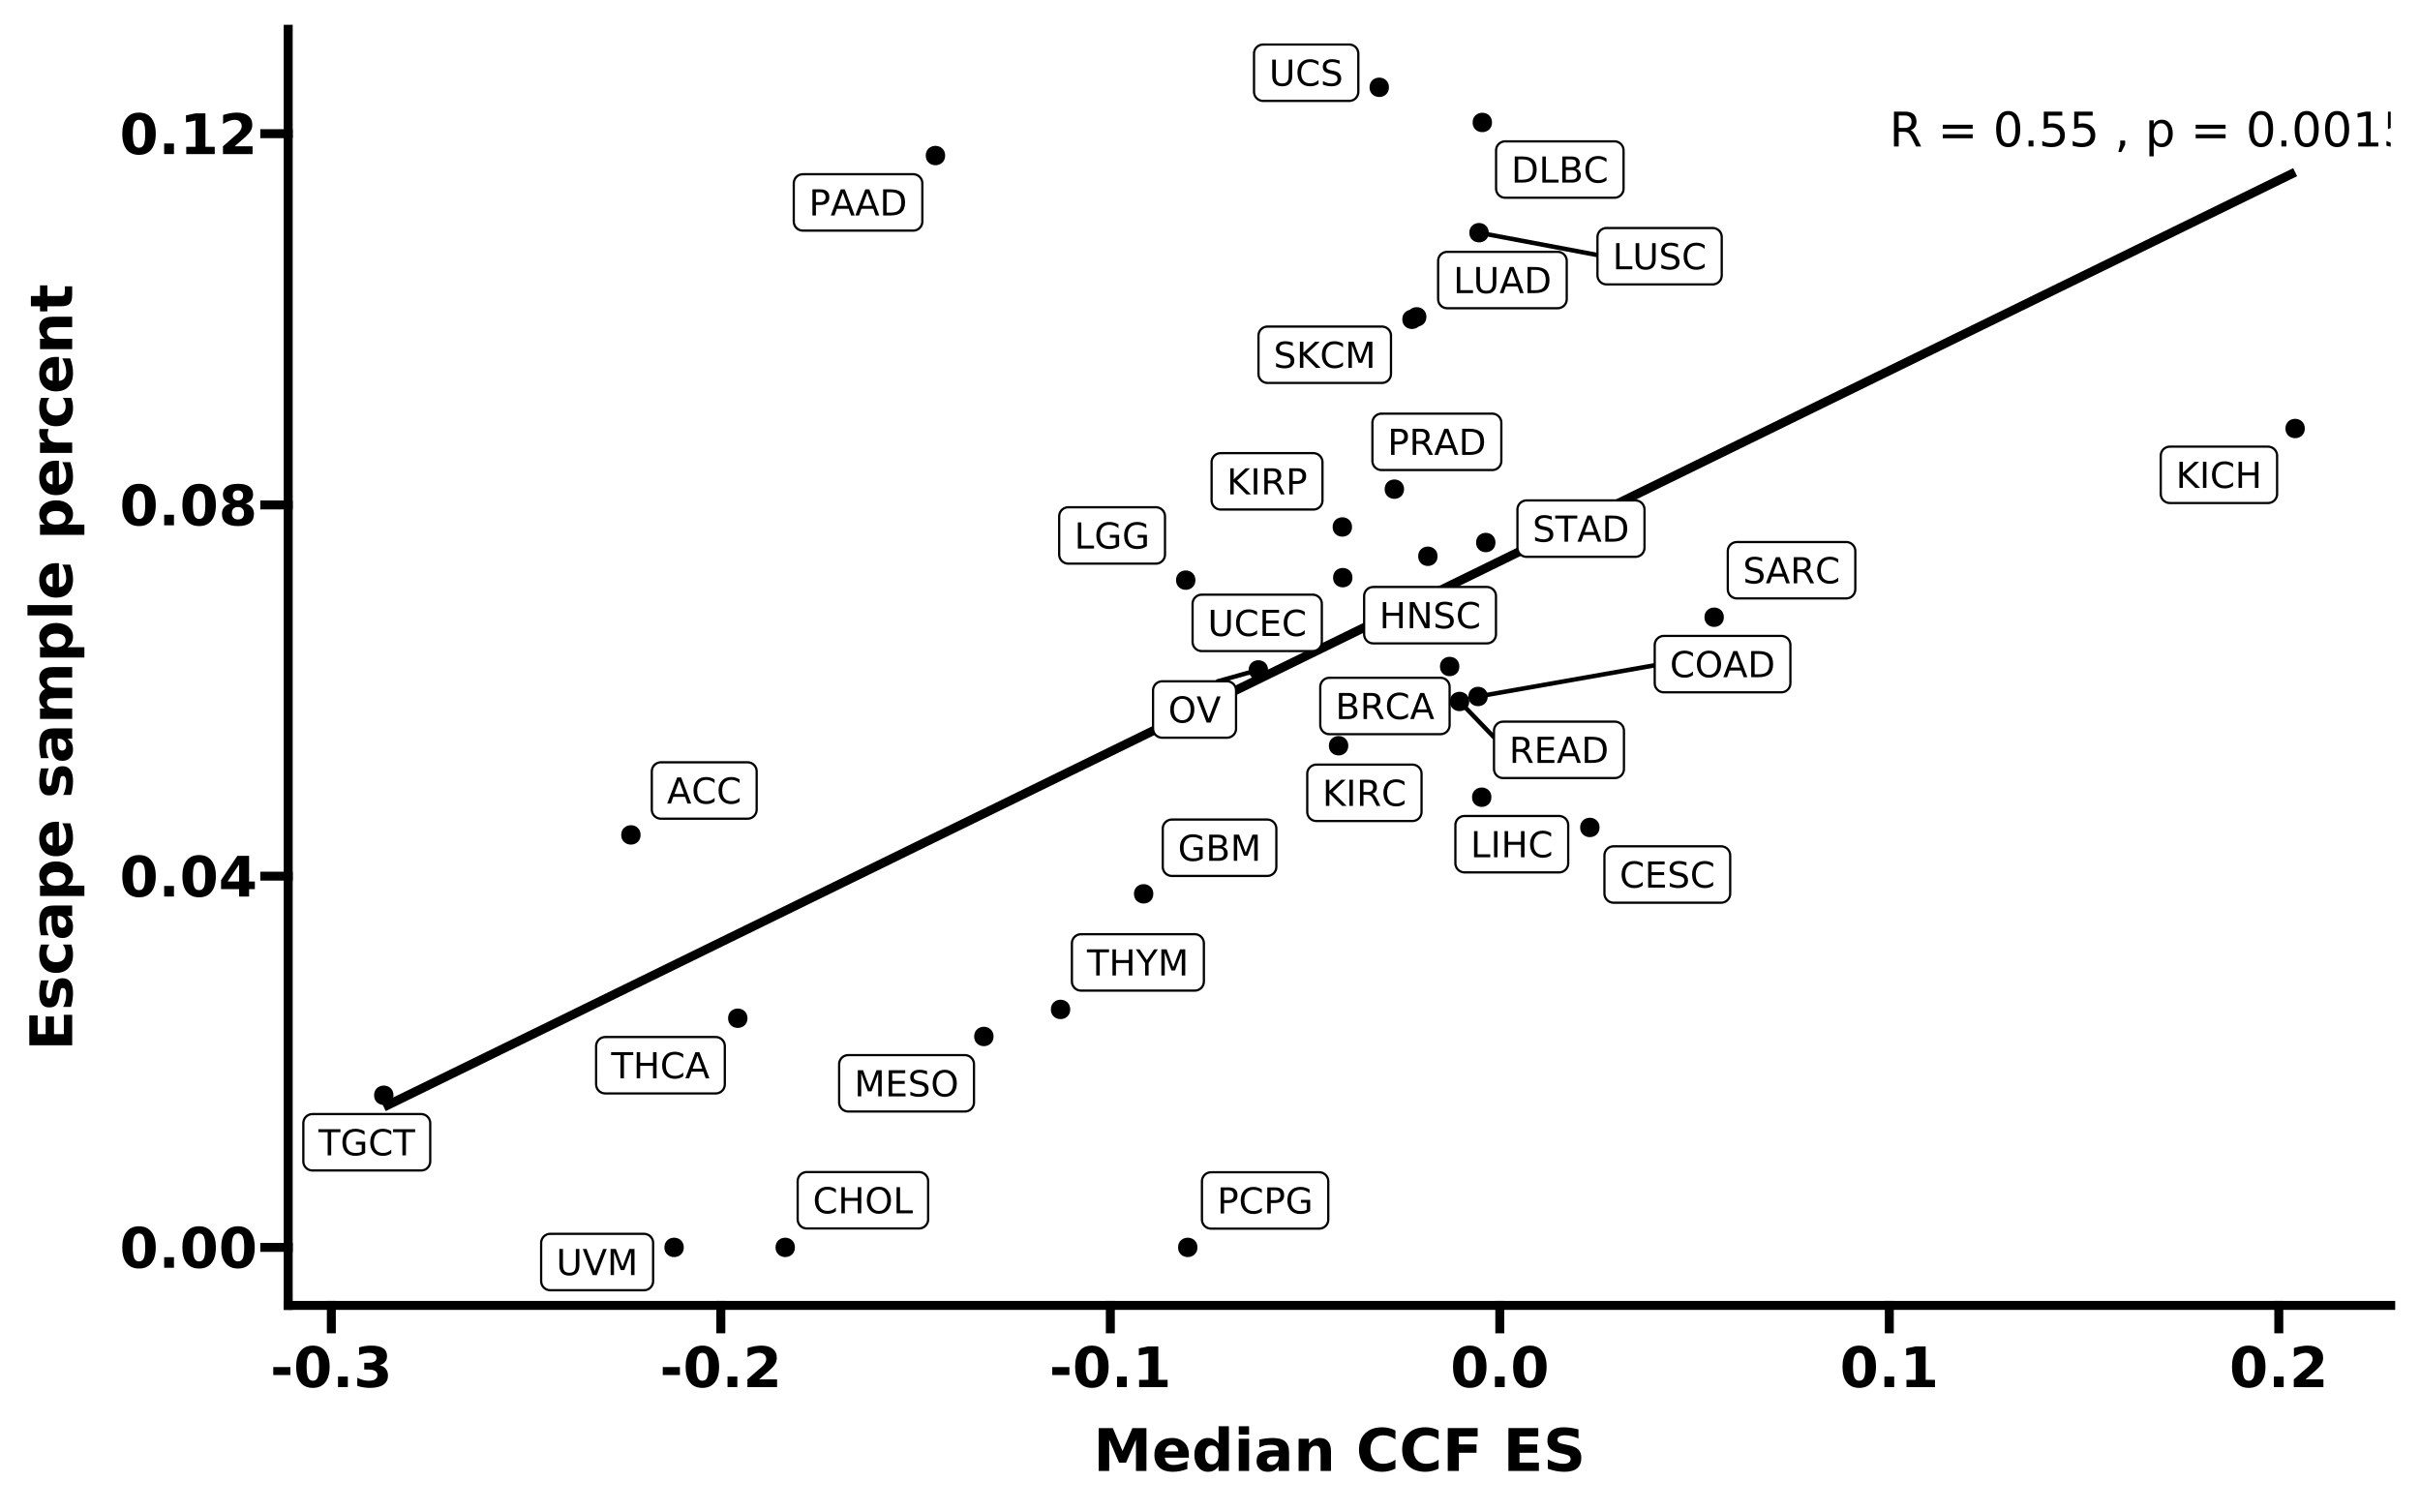 <?xml version="1.0" encoding="UTF-8"?>
<svg xmlns="http://www.w3.org/2000/svg" xmlns:xlink="http://www.w3.org/1999/xlink" width="576pt" height="360pt" viewBox="0 0 576 360" version="1.1">
<defs>
<g>
<symbol overflow="visible" id="glyph0-0">
<path style="stroke:none;" d="M 0.422 1.516 L 0.422 -6.016 L 4.688 -6.016 L 4.688 1.516 Z M 0.906 1.031 L 4.219 1.031 L 4.219 -5.531 L 0.906 -5.531 Z M 0.906 1.031 "/>
</symbol>
<symbol overflow="visible" id="glyph0-1">
<path style="stroke:none;" d="M 2.922 -5.391 L 1.781 -2.297 L 4.062 -2.297 Z M 2.438 -6.219 L 3.391 -6.219 L 5.766 0 L 4.891 0 L 4.328 -1.594 L 1.516 -1.594 L 0.953 0 L 0.062 0 Z M 2.438 -6.219 "/>
</symbol>
<symbol overflow="visible" id="glyph0-2">
<path style="stroke:none;" d="M 5.5 -5.734 L 5.5 -4.859 C 5.207 -5.117 4.898 -5.312 4.578 -5.438 C 4.266 -5.57 3.926 -5.641 3.562 -5.641 C 2.852 -5.641 2.305 -5.422 1.922 -4.984 C 1.547 -4.555 1.359 -3.93 1.359 -3.109 C 1.359 -2.285 1.547 -1.656 1.922 -1.219 C 2.305 -0.789 2.852 -0.578 3.562 -0.578 C 3.926 -0.578 4.266 -0.641 4.578 -0.766 C 4.898 -0.898 5.207 -1.098 5.5 -1.359 L 5.5 -0.484 C 5.195 -0.273 4.879 -0.117 4.547 -0.016 C 4.223 0.078 3.879 0.125 3.516 0.125 C 2.578 0.125 1.836 -0.16 1.297 -0.734 C 0.754 -1.316 0.484 -2.109 0.484 -3.109 C 0.484 -4.109 0.754 -4.895 1.297 -5.469 C 1.836 -6.039 2.578 -6.328 3.516 -6.328 C 3.891 -6.328 4.238 -6.273 4.562 -6.172 C 4.895 -6.078 5.207 -5.93 5.5 -5.734 Z M 5.5 -5.734 "/>
</symbol>
<symbol overflow="visible" id="glyph0-3">
<path style="stroke:none;" d="M 1.672 -2.969 L 1.672 -0.688 L 3.031 -0.688 C 3.477 -0.688 3.812 -0.781 4.031 -0.969 C 4.25 -1.156 4.359 -1.441 4.359 -1.828 C 4.359 -2.223 4.25 -2.508 4.031 -2.688 C 3.812 -2.875 3.477 -2.969 3.031 -2.969 Z M 1.672 -5.531 L 1.672 -3.656 L 2.922 -3.656 C 3.336 -3.656 3.645 -3.727 3.844 -3.875 C 4.039 -4.031 4.141 -4.27 4.141 -4.594 C 4.141 -4.906 4.039 -5.141 3.844 -5.297 C 3.645 -5.453 3.336 -5.531 2.922 -5.531 Z M 0.844 -6.219 L 2.984 -6.219 C 3.629 -6.219 4.125 -6.082 4.469 -5.812 C 4.812 -5.551 4.984 -5.176 4.984 -4.688 C 4.984 -4.301 4.895 -3.992 4.719 -3.766 C 4.539 -3.547 4.281 -3.41 3.938 -3.359 C 4.352 -3.266 4.676 -3.078 4.906 -2.797 C 5.133 -2.516 5.25 -2.16 5.25 -1.734 C 5.25 -1.18 5.055 -0.754 4.672 -0.453 C 4.297 -0.148 3.758 0 3.062 0 L 0.844 0 Z M 0.844 -6.219 "/>
</symbol>
<symbol overflow="visible" id="glyph0-4">
<path style="stroke:none;" d="M 3.781 -2.922 C 3.969 -2.859 4.145 -2.723 4.312 -2.516 C 4.477 -2.316 4.648 -2.047 4.828 -1.703 L 5.688 0 L 4.781 0 L 3.984 -1.594 C 3.773 -2.008 3.57 -2.285 3.375 -2.422 C 3.188 -2.555 2.926 -2.625 2.594 -2.625 L 1.672 -2.625 L 1.672 0 L 0.844 0 L 0.844 -6.219 L 2.734 -6.219 C 3.441 -6.219 3.973 -6.066 4.328 -5.766 C 4.68 -5.473 4.859 -5.023 4.859 -4.422 C 4.859 -4.035 4.766 -3.711 4.578 -3.453 C 4.398 -3.191 4.133 -3.016 3.781 -2.922 Z M 1.672 -5.531 L 1.672 -3.312 L 2.734 -3.312 C 3.141 -3.312 3.445 -3.406 3.656 -3.594 C 3.863 -3.781 3.969 -4.055 3.969 -4.422 C 3.969 -4.785 3.863 -5.062 3.656 -5.25 C 3.445 -5.438 3.141 -5.531 2.734 -5.531 Z M 1.672 -5.531 "/>
</symbol>
<symbol overflow="visible" id="glyph0-5">
<path style="stroke:none;" d="M 0.844 -6.219 L 4.766 -6.219 L 4.766 -5.516 L 1.672 -5.516 L 1.672 -3.672 L 4.641 -3.672 L 4.641 -2.969 L 1.672 -2.969 L 1.672 -0.703 L 4.844 -0.703 L 4.844 0 L 0.844 0 Z M 0.844 -6.219 "/>
</symbol>
<symbol overflow="visible" id="glyph0-6">
<path style="stroke:none;" d="M 4.562 -6.016 L 4.562 -5.188 C 4.25 -5.344 3.945 -5.457 3.656 -5.531 C 3.375 -5.613 3.102 -5.656 2.844 -5.656 C 2.383 -5.656 2.031 -5.562 1.781 -5.375 C 1.531 -5.195 1.406 -4.945 1.406 -4.625 C 1.406 -4.352 1.488 -4.145 1.656 -4 C 1.82 -3.863 2.133 -3.75 2.594 -3.656 L 3.109 -3.562 C 3.734 -3.438 4.191 -3.223 4.484 -2.922 C 4.785 -2.617 4.938 -2.219 4.938 -1.719 C 4.938 -1.113 4.734 -0.656 4.328 -0.344 C 3.93 -0.031 3.344 0.125 2.562 0.125 C 2.258 0.125 1.941 0.086 1.609 0.016 C 1.285 -0.047 0.945 -0.145 0.594 -0.281 L 0.594 -1.141 C 0.926 -0.953 1.254 -0.805 1.578 -0.703 C 1.91 -0.609 2.238 -0.562 2.562 -0.562 C 3.039 -0.562 3.41 -0.656 3.672 -0.844 C 3.93 -1.031 4.062 -1.301 4.062 -1.656 C 4.062 -1.957 3.969 -2.191 3.781 -2.359 C 3.594 -2.535 3.285 -2.664 2.859 -2.75 L 2.344 -2.859 C 1.719 -2.984 1.266 -3.176 0.984 -3.438 C 0.703 -3.707 0.562 -4.082 0.562 -4.562 C 0.562 -5.102 0.754 -5.531 1.141 -5.844 C 1.523 -6.164 2.062 -6.328 2.75 -6.328 C 3.039 -6.328 3.336 -6.301 3.641 -6.25 C 3.941 -6.195 4.25 -6.117 4.562 -6.016 Z M 4.562 -6.016 "/>
</symbol>
<symbol overflow="visible" id="glyph0-7">
<path style="stroke:none;" d="M 0.844 -6.219 L 1.672 -6.219 L 1.672 -3.672 L 4.734 -3.672 L 4.734 -6.219 L 5.578 -6.219 L 5.578 0 L 4.734 0 L 4.734 -2.969 L 1.672 -2.969 L 1.672 0 L 0.844 0 Z M 0.844 -6.219 "/>
</symbol>
<symbol overflow="visible" id="glyph0-8">
<path style="stroke:none;" d="M 3.359 -5.656 C 2.742 -5.656 2.254 -5.426 1.891 -4.969 C 1.535 -4.508 1.359 -3.891 1.359 -3.109 C 1.359 -2.316 1.535 -1.691 1.891 -1.234 C 2.254 -0.785 2.742 -0.562 3.359 -0.562 C 3.973 -0.562 4.457 -0.785 4.812 -1.234 C 5.164 -1.691 5.344 -2.316 5.344 -3.109 C 5.344 -3.891 5.164 -4.508 4.812 -4.969 C 4.457 -5.426 3.973 -5.656 3.359 -5.656 Z M 3.359 -6.328 C 4.234 -6.328 4.93 -6.035 5.453 -5.453 C 5.973 -4.867 6.234 -4.086 6.234 -3.109 C 6.234 -2.129 5.973 -1.344 5.453 -0.75 C 4.93 -0.164 4.234 0.125 3.359 0.125 C 2.484 0.125 1.785 -0.164 1.266 -0.75 C 0.742 -1.332 0.484 -2.117 0.484 -3.109 C 0.484 -4.086 0.742 -4.867 1.266 -5.453 C 1.785 -6.035 2.484 -6.328 3.359 -6.328 Z M 3.359 -6.328 "/>
</symbol>
<symbol overflow="visible" id="glyph0-9">
<path style="stroke:none;" d="M 0.844 -6.219 L 1.672 -6.219 L 1.672 -0.703 L 4.703 -0.703 L 4.703 0 L 0.844 0 Z M 0.844 -6.219 "/>
</symbol>
<symbol overflow="visible" id="glyph0-10">
<path style="stroke:none;" d="M 1.672 -5.531 L 1.672 -0.688 L 2.688 -0.688 C 3.551 -0.688 4.18 -0.879 4.578 -1.266 C 4.973 -1.66 5.172 -2.273 5.172 -3.109 C 5.172 -3.941 4.973 -4.551 4.578 -4.938 C 4.18 -5.332 3.551 -5.531 2.688 -5.531 Z M 0.844 -6.219 L 2.562 -6.219 C 3.77 -6.219 4.656 -5.969 5.219 -5.469 C 5.781 -4.969 6.062 -4.18 6.062 -3.109 C 6.062 -2.047 5.773 -1.258 5.203 -0.75 C 4.641 -0.25 3.758 0 2.562 0 L 0.844 0 Z M 0.844 -6.219 "/>
</symbol>
<symbol overflow="visible" id="glyph0-11">
<path style="stroke:none;" d="M 5.078 -0.891 L 5.078 -2.562 L 3.703 -2.562 L 3.703 -3.25 L 5.906 -3.25 L 5.906 -0.578 C 5.582 -0.348 5.223 -0.172 4.828 -0.047 C 4.441 0.066 4.023 0.125 3.578 0.125 C 2.609 0.125 1.848 -0.156 1.297 -0.719 C 0.754 -1.289 0.484 -2.086 0.484 -3.109 C 0.484 -4.117 0.754 -4.906 1.297 -5.469 C 1.848 -6.039 2.609 -6.328 3.578 -6.328 C 3.984 -6.328 4.367 -6.273 4.734 -6.172 C 5.098 -6.078 5.438 -5.93 5.75 -5.734 L 5.75 -4.844 C 5.438 -5.102 5.102 -5.301 4.75 -5.438 C 4.406 -5.57 4.039 -5.641 3.656 -5.641 C 2.895 -5.641 2.32 -5.426 1.938 -5 C 1.551 -4.57 1.359 -3.941 1.359 -3.109 C 1.359 -2.266 1.551 -1.629 1.938 -1.203 C 2.32 -0.785 2.895 -0.578 3.656 -0.578 C 3.945 -0.578 4.207 -0.598 4.438 -0.641 C 4.676 -0.691 4.891 -0.773 5.078 -0.891 Z M 5.078 -0.891 "/>
</symbol>
<symbol overflow="visible" id="glyph0-12">
<path style="stroke:none;" d="M 0.844 -6.219 L 2.094 -6.219 L 3.672 -1.984 L 5.281 -6.219 L 6.531 -6.219 L 6.531 0 L 5.703 0 L 5.703 -5.469 L 4.109 -1.203 L 3.25 -1.203 L 1.656 -5.469 L 1.656 0 L 0.844 0 Z M 0.844 -6.219 "/>
</symbol>
<symbol overflow="visible" id="glyph0-13">
<path style="stroke:none;" d="M 0.844 -6.219 L 1.969 -6.219 L 4.734 -1.016 L 4.734 -6.219 L 5.547 -6.219 L 5.547 0 L 4.406 0 L 1.656 -5.203 L 1.656 0 L 0.844 0 Z M 0.844 -6.219 "/>
</symbol>
<symbol overflow="visible" id="glyph0-14">
<path style="stroke:none;" d="M 0.844 -6.219 L 1.672 -6.219 L 1.672 -3.594 L 4.469 -6.219 L 5.547 -6.219 L 2.469 -3.312 L 5.781 0 L 4.672 0 L 1.672 -3 L 1.672 0 L 0.844 0 Z M 0.844 -6.219 "/>
</symbol>
<symbol overflow="visible" id="glyph0-15">
<path style="stroke:none;" d="M 0.844 -6.219 L 1.672 -6.219 L 1.672 0 L 0.844 0 Z M 0.844 -6.219 "/>
</symbol>
<symbol overflow="visible" id="glyph0-16">
<path style="stroke:none;" d="M 1.672 -5.531 L 1.672 -3.188 L 2.734 -3.188 C 3.129 -3.188 3.43 -3.285 3.641 -3.484 C 3.859 -3.691 3.969 -3.984 3.969 -4.359 C 3.969 -4.734 3.859 -5.02 3.641 -5.219 C 3.43 -5.426 3.129 -5.531 2.734 -5.531 Z M 0.844 -6.219 L 2.734 -6.219 C 3.43 -6.219 3.957 -6.062 4.312 -5.75 C 4.676 -5.438 4.859 -4.973 4.859 -4.359 C 4.859 -3.742 4.676 -3.281 4.312 -2.969 C 3.957 -2.656 3.43 -2.5 2.734 -2.5 L 1.672 -2.5 L 1.672 0 L 0.844 0 Z M 0.844 -6.219 "/>
</symbol>
<symbol overflow="visible" id="glyph0-17">
<path style="stroke:none;" d="M 0.734 -6.219 L 1.594 -6.219 L 1.594 -2.438 C 1.594 -1.77 1.711 -1.289 1.953 -1 C 2.191 -0.707 2.582 -0.562 3.125 -0.562 C 3.664 -0.562 4.055 -0.707 4.297 -1 C 4.535 -1.289 4.656 -1.77 4.656 -2.438 L 4.656 -6.219 L 5.5 -6.219 L 5.5 -2.344 C 5.5 -1.531 5.297 -0.914 4.891 -0.5 C 4.492 -0.082 3.906 0.125 3.125 0.125 C 2.344 0.125 1.75 -0.082 1.344 -0.5 C 0.938 -0.914 0.734 -1.531 0.734 -2.344 Z M 0.734 -6.219 "/>
</symbol>
<symbol overflow="visible" id="glyph0-18">
<path style="stroke:none;" d="M 2.438 0 L 0.062 -6.219 L 0.953 -6.219 L 2.922 -0.984 L 4.891 -6.219 L 5.766 -6.219 L 3.391 0 Z M 2.438 0 "/>
</symbol>
<symbol overflow="visible" id="glyph0-19">
<path style="stroke:none;" d="M -0.031 -6.219 L 5.234 -6.219 L 5.234 -5.516 L 3.031 -5.516 L 3.031 0 L 2.188 0 L 2.188 -5.516 L -0.031 -5.516 Z M -0.031 -6.219 "/>
</symbol>
<symbol overflow="visible" id="glyph0-20">
<path style="stroke:none;" d="M -0.016 -6.219 L 0.891 -6.219 L 2.609 -3.656 L 4.328 -6.219 L 5.234 -6.219 L 3.031 -2.969 L 3.031 0 L 2.188 0 L 2.188 -2.969 Z M -0.016 -6.219 "/>
</symbol>
<symbol overflow="visible" id="glyph1-0">
<path style="stroke:none;" d="M 0.562 2.016 L 0.562 -8.016 L 6.25 -8.016 L 6.25 2.016 Z M 1.203 1.375 L 5.625 1.375 L 5.625 -7.375 L 1.203 -7.375 Z M 1.203 1.375 "/>
</symbol>
<symbol overflow="visible" id="glyph1-1">
<path style="stroke:none;" d="M 5.047 -3.891 C 5.285 -3.805 5.52 -3.629 5.75 -3.359 C 5.977 -3.098 6.207 -2.734 6.438 -2.266 L 7.578 0 L 6.375 0 L 5.312 -2.125 C 5.039 -2.676 4.773 -3.039 4.516 -3.219 C 4.254 -3.406 3.898 -3.5 3.453 -3.5 L 2.234 -3.5 L 2.234 0 L 1.109 0 L 1.109 -8.297 L 3.656 -8.297 C 4.602 -8.297 5.305 -8.098 5.766 -7.703 C 6.234 -7.305 6.469 -6.707 6.469 -5.906 C 6.469 -5.383 6.348 -4.953 6.109 -4.609 C 5.867 -4.266 5.516 -4.023 5.047 -3.891 Z M 2.234 -7.375 L 2.234 -4.422 L 3.656 -4.422 C 4.188 -4.422 4.586 -4.547 4.859 -4.797 C 5.141 -5.047 5.281 -5.414 5.281 -5.906 C 5.281 -6.383 5.141 -6.75 4.859 -7 C 4.586 -7.25 4.188 -7.375 3.656 -7.375 Z M 2.234 -7.375 "/>
</symbol>
<symbol overflow="visible" id="glyph1-2">
<path style="stroke:none;" d="M 2.062 -0.938 L 2.062 2.359 L 1.031 2.359 L 1.031 -6.219 L 2.062 -6.219 L 2.062 -5.281 C 2.27 -5.645 2.535 -5.914 2.859 -6.094 C 3.191 -6.281 3.586 -6.375 4.047 -6.375 C 4.805 -6.375 5.422 -6.07 5.891 -5.469 C 6.359 -4.875 6.594 -4.086 6.594 -3.109 C 6.594 -2.129 6.359 -1.336 5.891 -0.734 C 5.422 -0.141 4.805 0.156 4.047 0.156 C 3.586 0.156 3.191 0.066 2.859 -0.109 C 2.535 -0.285 2.27 -0.562 2.062 -0.938 Z M 5.531 -3.109 C 5.531 -3.859 5.375 -4.445 5.062 -4.875 C 4.758 -5.301 4.336 -5.516 3.797 -5.516 C 3.254 -5.516 2.828 -5.301 2.516 -4.875 C 2.211 -4.445 2.062 -3.859 2.062 -3.109 C 2.062 -2.359 2.211 -1.766 2.516 -1.328 C 2.828 -0.898 3.254 -0.688 3.797 -0.688 C 4.336 -0.688 4.758 -0.898 5.062 -1.328 C 5.375 -1.766 5.531 -2.359 5.531 -3.109 Z M 5.531 -3.109 "/>
</symbol>
<symbol overflow="visible" id="glyph2-0">
<path style="stroke:none;" d="M 0.562 2.016 L 0.562 -8.016 L 6.25 -8.016 L 6.25 2.016 Z M 1.203 1.375 L 5.625 1.375 L 5.625 -7.375 L 1.203 -7.375 Z M 1.203 1.375 "/>
</symbol>
<symbol overflow="visible" id="glyph2-1">
<path style="stroke:none;" d=""/>
</symbol>
<symbol overflow="visible" id="glyph3-0">
<path style="stroke:none;" d="M 0.562 2.016 L 0.562 -8.016 L 6.25 -8.016 L 6.25 2.016 Z M 1.203 1.375 L 5.625 1.375 L 5.625 -7.375 L 1.203 -7.375 Z M 1.203 1.375 "/>
</symbol>
<symbol overflow="visible" id="glyph3-1">
<path style="stroke:none;" d="M 1.203 -5.172 L 8.328 -5.172 L 8.328 -4.234 L 1.203 -4.234 Z M 1.203 -2.906 L 8.328 -2.906 L 8.328 -1.953 L 1.203 -1.953 Z M 1.203 -2.906 "/>
</symbol>
<symbol overflow="visible" id="glyph3-2">
<path style="stroke:none;" d="M 3.609 -7.547 C 3.035 -7.547 2.602 -7.258 2.312 -6.688 C 2.02 -6.125 1.875 -5.273 1.875 -4.141 C 1.875 -3.004 2.02 -2.148 2.312 -1.578 C 2.602 -1.016 3.035 -0.734 3.609 -0.734 C 4.191 -0.734 4.629 -1.016 4.922 -1.578 C 5.211 -2.148 5.359 -3.004 5.359 -4.141 C 5.359 -5.273 5.211 -6.125 4.922 -6.688 C 4.629 -7.258 4.191 -7.547 3.609 -7.547 Z M 3.609 -8.438 C 4.547 -8.438 5.258 -8.066 5.75 -7.328 C 6.238 -6.598 6.484 -5.535 6.484 -4.141 C 6.484 -2.742 6.238 -1.676 5.75 -0.938 C 5.258 -0.207 4.547 0.156 3.609 0.156 C 2.68 0.156 1.973 -0.207 1.484 -0.938 C 0.992 -1.676 0.75 -2.742 0.75 -4.141 C 0.75 -5.535 0.992 -6.598 1.484 -7.328 C 1.973 -8.066 2.68 -8.438 3.609 -8.438 Z M 3.609 -8.438 "/>
</symbol>
<symbol overflow="visible" id="glyph3-3">
<path style="stroke:none;" d="M 1.219 -1.406 L 2.391 -1.406 L 2.391 0 L 1.219 0 Z M 1.219 -1.406 "/>
</symbol>
<symbol overflow="visible" id="glyph3-4">
<path style="stroke:none;" d="M 1.234 -8.297 L 5.625 -8.297 L 5.625 -7.344 L 2.25 -7.344 L 2.25 -5.312 C 2.414 -5.375 2.578 -5.414 2.734 -5.438 C 2.898 -5.469 3.066 -5.484 3.234 -5.484 C 4.16 -5.484 4.895 -5.227 5.438 -4.719 C 5.977 -4.207 6.25 -3.52 6.25 -2.656 C 6.25 -1.77 5.969 -1.078 5.406 -0.578 C 4.852 -0.086 4.07 0.156 3.062 0.156 C 2.707 0.156 2.348 0.125 1.984 0.062 C 1.629 0.008 1.258 -0.07 0.875 -0.188 L 0.875 -1.328 C 1.207 -1.141 1.551 -1 1.906 -0.906 C 2.258 -0.82 2.633 -0.781 3.031 -0.781 C 3.676 -0.781 4.188 -0.945 4.562 -1.281 C 4.938 -1.625 5.125 -2.082 5.125 -2.656 C 5.125 -3.238 4.938 -3.695 4.562 -4.031 C 4.188 -4.363 3.676 -4.531 3.031 -4.531 C 2.738 -4.531 2.441 -4.5 2.141 -4.438 C 1.836 -4.375 1.535 -4.27 1.234 -4.125 Z M 1.234 -8.297 "/>
</symbol>
<symbol overflow="visible" id="glyph3-5">
<path style="stroke:none;" d="M 1.328 -1.406 L 2.5 -1.406 L 2.5 -0.453 L 1.594 1.328 L 0.875 1.328 L 1.328 -0.453 Z M 1.328 -1.406 "/>
</symbol>
<symbol overflow="visible" id="glyph3-6">
<path style="stroke:none;" d="M 1.406 -0.938 L 3.25 -0.938 L 3.25 -7.266 L 1.25 -6.875 L 1.25 -7.891 L 3.234 -8.297 L 4.359 -8.297 L 4.359 -0.938 L 6.188 -0.938 L 6.188 0 L 1.406 0 Z M 1.406 -0.938 "/>
</symbol>
<symbol overflow="visible" id="glyph4-0">
<path style="stroke:none;" d="M 0.656 2.344 L 0.656 -9.375 L 7.312 -9.375 L 7.312 2.344 Z M 1.406 1.609 L 6.578 1.609 L 6.578 -8.625 L 1.406 -8.625 Z M 1.406 1.609 "/>
</symbol>
<symbol overflow="visible" id="glyph4-1">
<path style="stroke:none;" d="M 6.109 -4.859 C 6.109 -6.066 5.992 -6.914 5.766 -7.406 C 5.547 -7.906 5.164 -8.156 4.625 -8.156 C 4.094 -8.156 3.711 -7.906 3.484 -7.406 C 3.254 -6.914 3.141 -6.066 3.141 -4.859 C 3.141 -3.629 3.254 -2.766 3.484 -2.266 C 3.711 -1.766 4.094 -1.516 4.625 -1.516 C 5.156 -1.516 5.535 -1.766 5.766 -2.266 C 5.992 -2.766 6.109 -3.629 6.109 -4.859 Z M 8.609 -4.844 C 8.609 -3.227 8.258 -1.984 7.562 -1.109 C 6.875 -0.242 5.895 0.188 4.625 0.188 C 3.352 0.188 2.367 -0.242 1.672 -1.109 C 0.984 -1.984 0.641 -3.227 0.641 -4.844 C 0.641 -6.445 0.984 -7.688 1.672 -8.562 C 2.367 -9.438 3.352 -9.875 4.625 -9.875 C 5.895 -9.875 6.875 -9.438 7.562 -8.562 C 8.258 -7.688 8.609 -6.445 8.609 -4.844 Z M 8.609 -4.844 "/>
</symbol>
<symbol overflow="visible" id="glyph4-2">
<path style="stroke:none;" d="M 1.359 -2.516 L 3.688 -2.516 L 3.688 0 L 1.359 0 Z M 1.359 -2.516 "/>
</symbol>
<symbol overflow="visible" id="glyph4-3">
<path style="stroke:none;" d="M 4.891 -7.641 L 2.156 -3.578 L 4.891 -3.578 Z M 4.484 -9.688 L 7.266 -9.688 L 7.266 -3.578 L 8.641 -3.578 L 8.641 -1.766 L 7.266 -1.766 L 7.266 0 L 4.891 0 L 4.891 -1.766 L 0.594 -1.766 L 0.594 -3.906 Z M 4.484 -9.688 "/>
</symbol>
<symbol overflow="visible" id="glyph4-4">
<path style="stroke:none;" d="M 4.625 -4.344 C 4.156 -4.344 3.797 -4.211 3.547 -3.953 C 3.297 -3.703 3.172 -3.336 3.172 -2.859 C 3.172 -2.379 3.297 -2.016 3.547 -1.766 C 3.797 -1.516 4.156 -1.391 4.625 -1.391 C 5.094 -1.391 5.445 -1.516 5.688 -1.766 C 5.938 -2.016 6.062 -2.379 6.062 -2.859 C 6.062 -3.336 5.938 -3.703 5.688 -3.953 C 5.445 -4.211 5.094 -4.344 4.625 -4.344 Z M 2.812 -5.156 C 2.219 -5.332 1.77 -5.602 1.469 -5.969 C 1.176 -6.344 1.031 -6.805 1.031 -7.359 C 1.031 -8.172 1.332 -8.789 1.938 -9.219 C 2.551 -9.656 3.445 -9.875 4.625 -9.875 C 5.801 -9.875 6.691 -9.66 7.297 -9.234 C 7.91 -8.805 8.219 -8.18 8.219 -7.359 C 8.219 -6.805 8.066 -6.344 7.766 -5.969 C 7.461 -5.602 7.02 -5.332 6.438 -5.156 C 7.094 -4.977 7.586 -4.68 7.922 -4.266 C 8.254 -3.859 8.422 -3.348 8.422 -2.734 C 8.422 -1.766 8.102 -1.035 7.469 -0.547 C 6.832 -0.055 5.883 0.188 4.625 0.188 C 3.363 0.188 2.41 -0.055 1.766 -0.547 C 1.129 -1.035 0.812 -1.766 0.812 -2.734 C 0.812 -3.348 0.977 -3.859 1.312 -4.266 C 1.645 -4.68 2.145 -4.977 2.812 -5.156 Z M 3.391 -7.109 C 3.391 -6.723 3.492 -6.426 3.703 -6.219 C 3.922 -6.008 4.227 -5.906 4.625 -5.906 C 5.02 -5.906 5.32 -6.008 5.531 -6.219 C 5.738 -6.426 5.844 -6.723 5.844 -7.109 C 5.844 -7.492 5.738 -7.785 5.531 -7.984 C 5.32 -8.191 5.02 -8.297 4.625 -8.297 C 4.227 -8.297 3.922 -8.191 3.703 -7.984 C 3.492 -7.773 3.391 -7.484 3.391 -7.109 Z M 3.391 -7.109 "/>
</symbol>
<symbol overflow="visible" id="glyph4-5">
<path style="stroke:none;" d="M 1.562 -1.734 L 3.766 -1.734 L 3.766 -8 L 1.5 -7.531 L 1.5 -9.219 L 3.75 -9.688 L 6.125 -9.688 L 6.125 -1.734 L 8.344 -1.734 L 8.344 0 L 1.562 0 Z M 1.562 -1.734 "/>
</symbol>
<symbol overflow="visible" id="glyph4-6">
<path style="stroke:none;" d="M 3.828 -1.844 L 8.094 -1.844 L 8.094 0 L 1.047 0 L 1.047 -1.844 L 4.594 -4.953 C 4.906 -5.242 5.133 -5.523 5.281 -5.797 C 5.438 -6.066 5.516 -6.352 5.516 -6.656 C 5.516 -7.102 5.363 -7.461 5.062 -7.734 C 4.758 -8.016 4.352 -8.156 3.844 -8.156 C 3.457 -8.156 3.031 -8.07 2.562 -7.906 C 2.102 -7.738 1.609 -7.492 1.078 -7.172 L 1.078 -9.297 C 1.641 -9.484 2.195 -9.625 2.75 -9.719 C 3.301 -9.82 3.836 -9.875 4.359 -9.875 C 5.523 -9.875 6.426 -9.617 7.062 -9.109 C 7.707 -8.598 8.031 -7.883 8.031 -6.969 C 8.031 -6.438 7.895 -5.941 7.625 -5.484 C 7.352 -5.023 6.781 -4.414 5.906 -3.656 Z M 3.828 -1.844 "/>
</symbol>
<symbol overflow="visible" id="glyph4-7">
<path style="stroke:none;" d="M 0.719 -4.766 L 4.797 -4.766 L 4.797 -2.875 L 0.719 -2.875 Z M 0.719 -4.766 "/>
</symbol>
<symbol overflow="visible" id="glyph4-8">
<path style="stroke:none;" d="M 6.188 -5.219 C 6.844 -5.051 7.336 -4.758 7.672 -4.344 C 8.016 -3.926 8.188 -3.395 8.188 -2.75 C 8.188 -1.789 7.816 -1.062 7.078 -0.562 C 6.348 -0.062 5.281 0.188 3.875 0.188 C 3.375 0.188 2.875 0.145 2.375 0.062 C 1.875 -0.008 1.379 -0.129 0.891 -0.297 L 0.891 -2.219 C 1.359 -1.988 1.82 -1.812 2.281 -1.688 C 2.738 -1.57 3.191 -1.516 3.641 -1.516 C 4.305 -1.516 4.812 -1.629 5.156 -1.859 C 5.508 -2.086 5.688 -2.414 5.688 -2.844 C 5.688 -3.281 5.504 -3.613 5.141 -3.844 C 4.785 -4.07 4.254 -4.188 3.547 -4.188 L 2.547 -4.188 L 2.547 -5.797 L 3.609 -5.797 C 4.234 -5.797 4.695 -5.895 5 -6.094 C 5.312 -6.289 5.469 -6.594 5.469 -7 C 5.469 -7.363 5.316 -7.645 5.016 -7.844 C 4.723 -8.051 4.301 -8.156 3.75 -8.156 C 3.352 -8.156 2.945 -8.109 2.531 -8.016 C 2.125 -7.93 1.719 -7.801 1.312 -7.625 L 1.312 -9.453 C 1.801 -9.586 2.285 -9.691 2.766 -9.766 C 3.254 -9.836 3.734 -9.875 4.203 -9.875 C 5.461 -9.875 6.406 -9.664 7.031 -9.25 C 7.656 -8.832 7.969 -8.207 7.969 -7.375 C 7.969 -6.812 7.816 -6.348 7.516 -5.984 C 7.223 -5.629 6.781 -5.375 6.188 -5.219 Z M 6.188 -5.219 "/>
</symbol>
<symbol overflow="visible" id="glyph5-0">
<path style="stroke:none;" d="M 0.703 2.469 L 0.703 -9.875 L 7.703 -9.875 L 7.703 2.469 Z M 1.484 1.703 L 6.922 1.703 L 6.922 -9.078 L 1.484 -9.078 Z M 1.484 1.703 "/>
</symbol>
<symbol overflow="visible" id="glyph5-1">
<path style="stroke:none;" d="M 1.281 -10.203 L 4.641 -10.203 L 6.953 -4.75 L 9.297 -10.203 L 12.641 -10.203 L 12.641 0 L 10.156 0 L 10.156 -7.469 L 7.797 -1.969 L 6.125 -1.969 L 3.781 -7.469 L 3.781 0 L 1.281 0 Z M 1.281 -10.203 "/>
</symbol>
<symbol overflow="visible" id="glyph5-2">
<path style="stroke:none;" d="M 8.812 -3.844 L 8.812 -3.156 L 3.094 -3.156 C 3.156 -2.582 3.363 -2.148 3.719 -1.859 C 4.07 -1.566 4.566 -1.422 5.203 -1.422 C 5.723 -1.422 6.254 -1.5 6.797 -1.656 C 7.336 -1.812 7.891 -2.047 8.453 -2.359 L 8.453 -0.469 C 7.879 -0.25 7.301 -0.082 6.719 0.031 C 6.145 0.145 5.566 0.203 4.984 0.203 C 3.598 0.203 2.52 -0.148 1.75 -0.859 C 0.988 -1.566 0.609 -2.555 0.609 -3.828 C 0.609 -5.066 0.984 -6.047 1.734 -6.766 C 2.484 -7.484 3.52 -7.844 4.844 -7.844 C 6.051 -7.844 7.016 -7.477 7.734 -6.75 C 8.453 -6.031 8.812 -5.062 8.812 -3.844 Z M 6.297 -4.656 C 6.297 -5.125 6.16 -5.5 5.891 -5.781 C 5.617 -6.07 5.266 -6.219 4.828 -6.219 C 4.359 -6.219 3.973 -6.082 3.672 -5.812 C 3.379 -5.551 3.195 -5.164 3.125 -4.656 Z M 6.297 -4.656 "/>
</symbol>
<symbol overflow="visible" id="glyph5-3">
<path style="stroke:none;" d="M 6.391 -6.531 L 6.391 -10.641 L 8.844 -10.641 L 8.844 0 L 6.391 0 L 6.391 -1.109 C 6.047 -0.66 5.672 -0.328 5.266 -0.109 C 4.859 0.098 4.391 0.203 3.859 0.203 C 2.922 0.203 2.145 -0.172 1.531 -0.922 C 0.926 -1.672 0.625 -2.641 0.625 -3.828 C 0.625 -5.004 0.926 -5.969 1.531 -6.719 C 2.145 -7.469 2.922 -7.844 3.859 -7.844 C 4.391 -7.844 4.859 -7.734 5.266 -7.516 C 5.672 -7.305 6.047 -6.977 6.391 -6.531 Z M 4.766 -1.578 C 5.297 -1.578 5.695 -1.77 5.969 -2.156 C 6.25 -2.539 6.391 -3.098 6.391 -3.828 C 6.391 -4.555 6.25 -5.109 5.969 -5.484 C 5.695 -5.867 5.297 -6.062 4.766 -6.062 C 4.254 -6.062 3.859 -5.867 3.578 -5.484 C 3.305 -5.109 3.172 -4.555 3.172 -3.828 C 3.172 -3.098 3.305 -2.539 3.578 -2.156 C 3.859 -1.77 4.254 -1.578 4.766 -1.578 Z M 4.766 -1.578 "/>
</symbol>
<symbol overflow="visible" id="glyph5-4">
<path style="stroke:none;" d="M 1.172 -7.656 L 3.625 -7.656 L 3.625 0 L 1.172 0 Z M 1.172 -10.641 L 3.625 -10.641 L 3.625 -8.641 L 1.172 -8.641 Z M 1.172 -10.641 "/>
</symbol>
<symbol overflow="visible" id="glyph5-5">
<path style="stroke:none;" d="M 4.609 -3.453 C 4.098 -3.453 3.711 -3.363 3.453 -3.188 C 3.191 -3.008 3.062 -2.754 3.062 -2.422 C 3.062 -2.109 3.164 -1.863 3.375 -1.688 C 3.582 -1.508 3.875 -1.422 4.25 -1.422 C 4.707 -1.422 5.094 -1.586 5.406 -1.922 C 5.719 -2.254 5.875 -2.672 5.875 -3.172 L 5.875 -3.453 Z M 8.344 -4.375 L 8.344 0 L 5.875 0 L 5.875 -1.141 C 5.551 -0.672 5.18 -0.328 4.766 -0.109 C 4.359 0.098 3.863 0.203 3.281 0.203 C 2.477 0.203 1.832 -0.023 1.344 -0.484 C 0.852 -0.953 0.609 -1.555 0.609 -2.297 C 0.609 -3.191 0.914 -3.848 1.531 -4.266 C 2.145 -4.691 3.113 -4.906 4.438 -4.906 L 5.875 -4.906 L 5.875 -5.094 C 5.875 -5.477 5.723 -5.758 5.422 -5.938 C 5.117 -6.125 4.645 -6.219 4 -6.219 C 3.469 -6.219 2.977 -6.164 2.531 -6.062 C 2.082 -5.957 1.66 -5.797 1.266 -5.578 L 1.266 -7.453 C 1.797 -7.578 2.32 -7.672 2.844 -7.734 C 3.375 -7.805 3.906 -7.844 4.438 -7.844 C 5.82 -7.844 6.816 -7.566 7.422 -7.016 C 8.035 -6.473 8.344 -5.594 8.344 -4.375 Z M 8.344 -4.375 "/>
</symbol>
<symbol overflow="visible" id="glyph5-6">
<path style="stroke:none;" d="M 8.875 -4.656 L 8.875 0 L 6.406 0 L 6.406 -3.562 C 6.406 -4.227 6.391 -4.688 6.359 -4.938 C 6.336 -5.188 6.289 -5.367 6.219 -5.484 C 6.125 -5.648 5.992 -5.773 5.828 -5.859 C 5.66 -5.953 5.473 -6 5.266 -6 C 4.754 -6 4.352 -5.801 4.062 -5.406 C 3.77 -5.008 3.625 -4.461 3.625 -3.766 L 3.625 0 L 1.172 0 L 1.172 -7.656 L 3.625 -7.656 L 3.625 -6.531 C 3.988 -6.977 4.379 -7.305 4.797 -7.516 C 5.211 -7.734 5.672 -7.844 6.172 -7.844 C 7.055 -7.844 7.727 -7.57 8.188 -7.031 C 8.645 -6.488 8.875 -5.695 8.875 -4.656 Z M 8.875 -4.656 "/>
</symbol>
<symbol overflow="visible" id="glyph5-7">
<path style="stroke:none;" d=""/>
</symbol>
<symbol overflow="visible" id="glyph5-8">
<path style="stroke:none;" d="M 9.375 -0.562 C 8.895 -0.312 8.391 -0.125 7.859 0 C 7.336 0.133 6.797 0.203 6.234 0.203 C 4.523 0.203 3.176 -0.27 2.188 -1.219 C 1.195 -2.176 0.703 -3.469 0.703 -5.094 C 0.703 -6.727 1.195 -8.02 2.188 -8.969 C 3.176 -9.914 4.523 -10.391 6.234 -10.391 C 6.797 -10.391 7.336 -10.328 7.859 -10.203 C 8.391 -10.078 8.895 -9.883 9.375 -9.625 L 9.375 -7.516 C 8.883 -7.848 8.398 -8.094 7.922 -8.25 C 7.453 -8.406 6.957 -8.484 6.438 -8.484 C 5.5 -8.484 4.758 -8.18 4.219 -7.578 C 3.688 -6.973 3.422 -6.145 3.422 -5.094 C 3.422 -4.039 3.688 -3.211 4.219 -2.609 C 4.758 -2.004 5.5 -1.703 6.438 -1.703 C 6.957 -1.703 7.453 -1.781 7.922 -1.938 C 8.398 -2.094 8.883 -2.336 9.375 -2.672 Z M 9.375 -0.562 "/>
</symbol>
<symbol overflow="visible" id="glyph5-9">
<path style="stroke:none;" d="M 1.281 -10.203 L 8.391 -10.203 L 8.391 -8.219 L 3.922 -8.219 L 3.922 -6.312 L 8.125 -6.312 L 8.125 -4.328 L 3.922 -4.328 L 3.922 0 L 1.281 0 Z M 1.281 -10.203 "/>
</symbol>
<symbol overflow="visible" id="glyph5-10">
<path style="stroke:none;" d="M 1.281 -10.203 L 8.391 -10.203 L 8.391 -8.219 L 3.922 -8.219 L 3.922 -6.312 L 8.125 -6.312 L 8.125 -4.328 L 3.922 -4.328 L 3.922 -1.984 L 8.531 -1.984 L 8.531 0 L 1.281 0 Z M 1.281 -10.203 "/>
</symbol>
<symbol overflow="visible" id="glyph5-11">
<path style="stroke:none;" d="M 8.391 -9.891 L 8.391 -7.719 C 7.828 -7.969 7.281 -8.156 6.75 -8.281 C 6.219 -8.414 5.711 -8.484 5.234 -8.484 C 4.609 -8.484 4.145 -8.395 3.844 -8.219 C 3.539 -8.051 3.391 -7.785 3.391 -7.422 C 3.391 -7.141 3.488 -6.922 3.688 -6.766 C 3.895 -6.617 4.266 -6.492 4.797 -6.391 L 5.922 -6.156 C 7.055 -5.926 7.863 -5.578 8.344 -5.109 C 8.82 -4.648 9.062 -3.992 9.062 -3.141 C 9.062 -2.016 8.727 -1.176 8.062 -0.625 C 7.395 -0.07 6.375 0.203 5 0.203 C 4.352 0.203 3.703 0.141 3.047 0.016 C 2.398 -0.109 1.75 -0.289 1.094 -0.531 L 1.094 -2.75 C 1.75 -2.406 2.379 -2.145 2.984 -1.969 C 3.586 -1.789 4.176 -1.703 4.75 -1.703 C 5.32 -1.703 5.758 -1.797 6.062 -1.984 C 6.363 -2.18 6.516 -2.457 6.516 -2.812 C 6.516 -3.133 6.41 -3.379 6.203 -3.547 C 6.004 -3.723 5.594 -3.879 4.969 -4.016 L 3.953 -4.25 C 2.93 -4.469 2.18 -4.816 1.703 -5.297 C 1.234 -5.773 1 -6.414 1 -7.219 C 1 -8.238 1.328 -9.02 1.984 -9.562 C 2.641 -10.113 3.582 -10.391 4.812 -10.391 C 5.375 -10.391 5.953 -10.348 6.547 -10.266 C 7.141 -10.18 7.754 -10.055 8.391 -9.891 Z M 8.391 -9.891 "/>
</symbol>
<symbol overflow="visible" id="glyph6-0">
<path style="stroke:none;" d="M 2.469 -0.703 L -9.875 -0.703 L -9.875 -7.703 L 2.469 -7.703 Z M 1.703 -1.484 L 1.703 -6.922 L -9.078 -6.922 L -9.078 -1.484 Z M 1.703 -1.484 "/>
</symbol>
<symbol overflow="visible" id="glyph6-1">
<path style="stroke:none;" d="M -10.203 -1.281 L -10.203 -8.391 L -8.219 -8.391 L -8.219 -3.922 L -6.312 -3.922 L -6.312 -8.125 L -4.328 -8.125 L -4.328 -3.922 L -1.984 -3.922 L -1.984 -8.531 L 0 -8.531 L 0 -1.281 Z M -10.203 -1.281 "/>
</symbol>
<symbol overflow="visible" id="glyph6-2">
<path style="stroke:none;" d="M -7.422 -7.156 L -5.562 -7.156 C -5.781 -6.633 -5.941 -6.129 -6.047 -5.641 C -6.16 -5.148 -6.219 -4.691 -6.219 -4.266 C -6.219 -3.797 -6.156 -3.445 -6.031 -3.219 C -5.914 -3 -5.738 -2.891 -5.5 -2.891 C -5.301 -2.891 -5.148 -2.973 -5.047 -3.141 C -4.941 -3.305 -4.863 -3.613 -4.812 -4.062 L -4.766 -4.484 C -4.598 -5.742 -4.332 -6.586 -3.969 -7.016 C -3.602 -7.453 -3.031 -7.672 -2.25 -7.672 C -1.438 -7.672 -0.82 -7.367 -0.406 -6.766 C 0 -6.16 0.203 -5.266 0.203 -4.078 C 0.203 -3.566 0.16 -3.039 0.078 -2.5 C -0.004 -1.969 -0.125 -1.414 -0.281 -0.844 L -2.141 -0.844 C -1.898 -1.332 -1.719 -1.832 -1.594 -2.344 C -1.477 -2.852 -1.422 -3.375 -1.422 -3.906 C -1.422 -4.383 -1.488 -4.742 -1.625 -4.984 C -1.758 -5.223 -1.957 -5.344 -2.219 -5.344 C -2.438 -5.344 -2.598 -5.258 -2.703 -5.094 C -2.805 -4.926 -2.891 -4.598 -2.953 -4.109 L -3.016 -3.672 C -3.148 -2.578 -3.398 -1.812 -3.766 -1.375 C -4.141 -0.938 -4.703 -0.719 -5.453 -0.719 C -6.266 -0.719 -6.863 -0.992 -7.25 -1.547 C -7.645 -2.109 -7.844 -2.961 -7.844 -4.109 C -7.844 -4.566 -7.805 -5.039 -7.734 -5.531 C -7.672 -6.031 -7.566 -6.57 -7.422 -7.156 Z M -7.422 -7.156 "/>
</symbol>
<symbol overflow="visible" id="glyph6-3">
<path style="stroke:none;" d="M -7.422 -7.359 L -5.422 -7.359 C -5.648 -7.023 -5.816 -6.691 -5.922 -6.359 C -6.035 -6.023 -6.094 -5.676 -6.094 -5.312 C -6.094 -4.633 -5.891 -4.102 -5.484 -3.719 C -5.086 -3.344 -4.535 -3.156 -3.828 -3.156 C -3.109 -3.156 -2.547 -3.344 -2.141 -3.719 C -1.742 -4.102 -1.547 -4.633 -1.547 -5.312 C -1.547 -5.695 -1.602 -6.062 -1.719 -6.406 C -1.832 -6.75 -2.004 -7.066 -2.234 -7.359 L -0.219 -7.359 C -0.082 -6.973 0.02 -6.582 0.094 -6.188 C 0.164 -5.801 0.203 -5.41 0.203 -5.016 C 0.203 -3.629 -0.148 -2.547 -0.859 -1.766 C -1.566 -0.992 -2.555 -0.609 -3.828 -0.609 C -5.086 -0.609 -6.07 -0.992 -6.781 -1.766 C -7.488 -2.547 -7.844 -3.629 -7.844 -5.016 C -7.844 -5.41 -7.805 -5.801 -7.734 -6.188 C -7.66 -6.582 -7.555 -6.973 -7.422 -7.359 Z M -7.422 -7.359 "/>
</symbol>
<symbol overflow="visible" id="glyph6-4">
<path style="stroke:none;" d="M -3.453 -4.609 C -3.453 -4.098 -3.363 -3.711 -3.188 -3.453 C -3.008 -3.191 -2.754 -3.062 -2.422 -3.062 C -2.109 -3.062 -1.863 -3.164 -1.688 -3.375 C -1.508 -3.582 -1.422 -3.875 -1.422 -4.25 C -1.422 -4.707 -1.586 -5.094 -1.922 -5.406 C -2.254 -5.719 -2.672 -5.875 -3.172 -5.875 L -3.453 -5.875 Z M -4.375 -8.344 L 0 -8.344 L 0 -5.875 L -1.141 -5.875 C -0.672 -5.551 -0.328 -5.18 -0.109 -4.766 C 0.098 -4.359 0.203 -3.863 0.203 -3.281 C 0.203 -2.477 -0.023 -1.832 -0.484 -1.344 C -0.953 -0.852 -1.555 -0.609 -2.297 -0.609 C -3.191 -0.609 -3.848 -0.914 -4.266 -1.531 C -4.691 -2.145 -4.906 -3.113 -4.906 -4.438 L -4.906 -5.875 L -5.094 -5.875 C -5.477 -5.875 -5.758 -5.723 -5.938 -5.422 C -6.125 -5.117 -6.219 -4.645 -6.219 -4 C -6.219 -3.469 -6.164 -2.977 -6.062 -2.531 C -5.957 -2.082 -5.797 -1.66 -5.578 -1.266 L -7.453 -1.266 C -7.578 -1.797 -7.672 -2.32 -7.734 -2.844 C -7.805 -3.375 -7.844 -3.906 -7.844 -4.438 C -7.844 -5.82 -7.566 -6.816 -7.016 -7.422 C -6.473 -8.035 -5.594 -8.344 -4.375 -8.344 Z M -4.375 -8.344 "/>
</symbol>
<symbol overflow="visible" id="glyph6-5">
<path style="stroke:none;" d="M -1.109 -3.625 L 2.906 -3.625 L 2.906 -1.172 L -7.656 -1.172 L -7.656 -3.625 L -6.531 -3.625 C -6.977 -3.957 -7.305 -4.328 -7.516 -4.734 C -7.734 -5.148 -7.844 -5.625 -7.844 -6.156 C -7.844 -7.102 -7.469 -7.879 -6.719 -8.484 C -5.969 -9.086 -5.004 -9.391 -3.828 -9.391 C -2.641 -9.391 -1.672 -9.086 -0.922 -8.484 C -0.172 -7.879 0.203 -7.102 0.203 -6.156 C 0.203 -5.625 0.098 -5.148 -0.109 -4.734 C -0.328 -4.328 -0.66 -3.957 -1.109 -3.625 Z M -6.062 -5.25 C -6.062 -4.727 -5.867 -4.328 -5.484 -4.047 C -5.098 -3.766 -4.547 -3.625 -3.828 -3.625 C -3.098 -3.625 -2.539 -3.766 -2.156 -4.047 C -1.77 -4.328 -1.578 -4.727 -1.578 -5.25 C -1.578 -5.77 -1.77 -6.164 -2.156 -6.438 C -2.539 -6.719 -3.098 -6.859 -3.828 -6.859 C -4.555 -6.859 -5.109 -6.719 -5.484 -6.438 C -5.867 -6.164 -6.062 -5.77 -6.062 -5.25 Z M -6.062 -5.25 "/>
</symbol>
<symbol overflow="visible" id="glyph6-6">
<path style="stroke:none;" d="M -3.844 -8.812 L -3.156 -8.812 L -3.156 -3.094 C -2.582 -3.156 -2.148 -3.363 -1.859 -3.719 C -1.566 -4.07 -1.422 -4.566 -1.422 -5.203 C -1.422 -5.723 -1.5 -6.254 -1.656 -6.797 C -1.812 -7.336 -2.047 -7.891 -2.359 -8.453 L -0.469 -8.453 C -0.25 -7.879 -0.082 -7.301 0.031 -6.719 C 0.145 -6.145 0.203 -5.566 0.203 -4.984 C 0.203 -3.598 -0.148 -2.52 -0.859 -1.75 C -1.566 -0.988 -2.555 -0.609 -3.828 -0.609 C -5.066 -0.609 -6.047 -0.984 -6.766 -1.734 C -7.484 -2.484 -7.844 -3.52 -7.844 -4.844 C -7.844 -6.051 -7.477 -7.016 -6.75 -7.734 C -6.031 -8.453 -5.062 -8.812 -3.844 -8.812 Z M -4.656 -6.297 C -5.125 -6.297 -5.5 -6.16 -5.781 -5.891 C -6.07 -5.617 -6.219 -5.266 -6.219 -4.828 C -6.219 -4.359 -6.082 -3.973 -5.812 -3.672 C -5.551 -3.379 -5.164 -3.195 -4.656 -3.125 Z M -4.656 -6.297 "/>
</symbol>
<symbol overflow="visible" id="glyph6-7">
<path style="stroke:none;" d=""/>
</symbol>
<symbol overflow="visible" id="glyph6-8">
<path style="stroke:none;" d="M -6.391 -8.266 C -6.859 -8.578 -7.219 -8.945 -7.469 -9.375 C -7.719 -9.801 -7.844 -10.27 -7.844 -10.781 C -7.844 -11.656 -7.57 -12.32 -7.031 -12.781 C -6.488 -13.25 -5.695 -13.484 -4.656 -13.484 L 0 -13.484 L 0 -11.016 L -4 -11.016 C -4.051 -11.023 -4.109 -11.031 -4.172 -11.031 C -4.234 -11.031 -4.328 -11.031 -4.453 -11.031 C -4.992 -11.031 -5.383 -10.953 -5.625 -10.797 C -5.875 -10.641 -6 -10.379 -6 -10.016 C -6 -9.555 -5.805 -9.195 -5.422 -8.938 C -5.035 -8.688 -4.484 -8.555 -3.766 -8.547 L 0 -8.547 L 0 -6.094 L -4 -6.094 C -4.844 -6.094 -5.383 -6.02 -5.625 -5.875 C -5.875 -5.727 -6 -5.469 -6 -5.094 C -6 -4.625 -5.805 -4.258 -5.422 -4 C -5.035 -3.75 -4.484 -3.625 -3.766 -3.625 L 0 -3.625 L 0 -1.156 L -7.656 -1.156 L -7.656 -3.625 L -6.531 -3.625 C -6.969 -3.926 -7.297 -4.27 -7.516 -4.656 C -7.734 -5.051 -7.844 -5.484 -7.844 -5.953 C -7.844 -6.473 -7.711 -6.938 -7.453 -7.344 C -7.203 -7.75 -6.848 -8.055 -6.391 -8.266 Z M -6.391 -8.266 "/>
</symbol>
<symbol overflow="visible" id="glyph6-9">
<path style="stroke:none;" d="M -10.641 -1.172 L -10.641 -3.625 L 0 -3.625 L 0 -1.172 Z M -10.641 -1.172 "/>
</symbol>
<symbol overflow="visible" id="glyph6-10">
<path style="stroke:none;" d="M -5.578 -6.859 C -5.672 -6.648 -5.738 -6.438 -5.781 -6.219 C -5.832 -6.008 -5.859 -5.797 -5.859 -5.578 C -5.859 -4.953 -5.656 -4.469 -5.25 -4.125 C -4.852 -3.789 -4.281 -3.625 -3.531 -3.625 L 0 -3.625 L 0 -1.172 L -7.656 -1.172 L -7.656 -3.625 L -6.406 -3.625 C -6.906 -3.938 -7.27 -4.297 -7.5 -4.703 C -7.727 -5.109 -7.844 -5.598 -7.844 -6.172 C -7.844 -6.254 -7.836 -6.344 -7.828 -6.438 C -7.828 -6.531 -7.812 -6.672 -7.781 -6.859 Z M -5.578 -6.859 "/>
</symbol>
<symbol overflow="visible" id="glyph6-11">
<path style="stroke:none;" d="M -4.656 -8.875 L 0 -8.875 L 0 -6.406 L -3.562 -6.406 C -4.227 -6.406 -4.688 -6.391 -4.938 -6.359 C -5.188 -6.336 -5.367 -6.289 -5.484 -6.219 C -5.648 -6.125 -5.773 -5.992 -5.859 -5.828 C -5.953 -5.66 -6 -5.473 -6 -5.266 C -6 -4.754 -5.801 -4.352 -5.406 -4.062 C -5.008 -3.77 -4.461 -3.625 -3.766 -3.625 L 0 -3.625 L 0 -1.172 L -7.656 -1.172 L -7.656 -3.625 L -6.531 -3.625 C -6.977 -3.988 -7.305 -4.379 -7.516 -4.797 C -7.734 -5.211 -7.844 -5.672 -7.844 -6.172 C -7.844 -7.055 -7.57 -7.727 -7.031 -8.188 C -6.488 -8.645 -5.695 -8.875 -4.656 -8.875 Z M -4.656 -8.875 "/>
</symbol>
<symbol overflow="visible" id="glyph6-12">
<path style="stroke:none;" d="M -9.828 -3.844 L -7.656 -3.844 L -7.656 -6.375 L -5.906 -6.375 L -5.906 -3.844 L -2.656 -3.844 C -2.301 -3.844 -2.062 -3.91 -1.938 -4.047 C -1.812 -4.191 -1.75 -4.477 -1.75 -4.906 L -1.75 -6.156 L 0 -6.156 L 0 -4.062 C 0 -3.094 -0.195 -2.406 -0.594 -2 C -1 -1.602 -1.688 -1.406 -2.656 -1.406 L -5.906 -1.406 L -5.906 -0.188 L -7.656 -0.188 L -7.656 -1.406 L -9.828 -1.406 Z M -9.828 -3.844 "/>
</symbol>
</g>
<clipPath id="clip1">
  <path d="M 535 26 L 569.027 26 L 569.027 36 L 535 36 Z M 535 26 "/>
</clipPath>
</defs>
<g id="surface184">
<rect x="0" y="0" width="576" height="360" style="fill:rgb(100%,100%,100%);fill-opacity:1;stroke:none;"/>
<rect x="0" y="0" width="576" height="360" style="fill:rgb(100%,100%,100%);fill-opacity:1;stroke:none;"/>
<path style="fill:none;stroke-width:2.134;stroke-linecap:butt;stroke-linejoin:round;stroke:rgb(0%,0%,0%);stroke-opacity:1;stroke-miterlimit:10;" d="M 91.344 263.5 L 97.102 260.684 L 102.863 257.867 L 120.137 249.418 L 125.898 246.602 L 137.414 240.969 L 143.172 238.148 L 148.93 235.332 L 154.691 232.516 L 171.965 224.066 L 177.727 221.25 L 200.758 209.984 L 206.52 207.168 L 212.277 204.352 L 218.035 201.531 L 223.793 198.715 L 229.555 195.898 L 252.586 184.633 L 258.348 181.816 L 281.379 170.551 L 287.141 167.734 L 292.898 164.914 L 304.414 159.281 L 310.176 156.465 L 333.207 145.199 L 338.969 142.383 L 356.242 133.934 L 362.004 131.117 L 367.762 128.301 L 373.52 125.48 L 385.035 119.848 L 390.797 117.031 L 408.07 108.582 L 413.832 105.766 L 436.863 94.5 L 442.625 91.684 L 448.383 88.863 L 465.656 80.414 L 471.418 77.598 L 488.691 69.148 L 494.453 66.332 L 517.484 55.066 L 523.246 52.246 L 540.52 43.797 L 546.281 40.98 "/>
<path style="fill-rule:nonzero;fill:rgb(0%,0%,0%);fill-opacity:1;stroke-width:0.709;stroke-linecap:round;stroke-linejoin:round;stroke:rgb(0%,0%,0%);stroke-opacity:1;stroke-miterlimit:10;" d="M 152.121 198.727 C 152.121 201.332 148.211 201.332 148.211 198.727 C 148.211 196.117 152.121 196.117 152.121 198.727 "/>
<path style="fill-rule:nonzero;fill:rgb(0%,0%,0%);fill-opacity:1;stroke-width:0.709;stroke-linecap:round;stroke-linejoin:round;stroke:rgb(0%,0%,0%);stroke-opacity:1;stroke-miterlimit:10;" d="M 346.996 158.641 C 346.996 161.246 343.086 161.246 343.086 158.641 C 343.086 156.035 346.996 156.035 346.996 158.641 "/>
<path style="fill-rule:nonzero;fill:rgb(0%,0%,0%);fill-opacity:1;stroke-width:0.709;stroke-linecap:round;stroke-linejoin:round;stroke:rgb(0%,0%,0%);stroke-opacity:1;stroke-miterlimit:10;" d="M 380.363 196.949 C 380.363 199.555 376.453 199.555 376.453 196.949 C 376.453 194.344 380.363 194.344 380.363 196.949 "/>
<path style="fill-rule:nonzero;fill:rgb(0%,0%,0%);fill-opacity:1;stroke-width:0.709;stroke-linecap:round;stroke-linejoin:round;stroke:rgb(0%,0%,0%);stroke-opacity:1;stroke-miterlimit:10;" d="M 188.852 296.902 C 188.852 299.508 184.945 299.508 184.945 296.902 C 184.945 294.297 188.852 294.297 188.852 296.902 "/>
<path style="fill-rule:nonzero;fill:rgb(0%,0%,0%);fill-opacity:1;stroke-width:0.709;stroke-linecap:round;stroke-linejoin:round;stroke:rgb(0%,0%,0%);stroke-opacity:1;stroke-miterlimit:10;" d="M 353.758 165.777 C 353.758 168.383 349.848 168.383 349.848 165.777 C 349.848 163.168 353.758 163.168 353.758 165.777 "/>
<path style="fill-rule:nonzero;fill:rgb(0%,0%,0%);fill-opacity:1;stroke-width:0.709;stroke-linecap:round;stroke-linejoin:round;stroke:rgb(0%,0%,0%);stroke-opacity:1;stroke-miterlimit:10;" d="M 354.77 29.148 C 354.77 31.754 350.859 31.754 350.859 29.148 C 350.859 26.539 354.77 26.539 354.77 29.148 "/>
<path style="fill-rule:nonzero;fill:rgb(0%,0%,0%);fill-opacity:1;stroke-width:0.709;stroke-linecap:round;stroke-linejoin:round;stroke:rgb(0%,0%,0%);stroke-opacity:1;stroke-miterlimit:10;" d="M 274.16 212.75 C 274.16 215.355 270.25 215.355 270.25 212.75 C 270.25 210.145 274.16 210.145 274.16 212.75 "/>
<path style="fill-rule:nonzero;fill:rgb(0%,0%,0%);fill-opacity:1;stroke-width:0.709;stroke-linecap:round;stroke-linejoin:round;stroke:rgb(0%,0%,0%);stroke-opacity:1;stroke-miterlimit:10;" d="M 341.809 132.402 C 341.809 135.012 337.902 135.012 337.902 132.402 C 337.902 129.797 341.809 129.797 341.809 132.402 "/>
<path style="fill-rule:nonzero;fill:rgb(0%,0%,0%);fill-opacity:1;stroke-width:0.709;stroke-linecap:round;stroke-linejoin:round;stroke:rgb(0%,0%,0%);stroke-opacity:1;stroke-miterlimit:10;" d="M 548.234 101.992 C 548.234 104.598 544.324 104.598 544.324 101.992 C 544.324 99.387 548.234 99.387 548.234 101.992 "/>
<path style="fill-rule:nonzero;fill:rgb(0%,0%,0%);fill-opacity:1;stroke-width:0.709;stroke-linecap:round;stroke-linejoin:round;stroke:rgb(0%,0%,0%);stroke-opacity:1;stroke-miterlimit:10;" d="M 320.559 177.5 C 320.559 180.105 316.648 180.105 316.648 177.5 C 316.648 174.891 320.559 174.891 320.559 177.5 "/>
<path style="fill-rule:nonzero;fill:rgb(0%,0%,0%);fill-opacity:1;stroke-width:0.709;stroke-linecap:round;stroke-linejoin:round;stroke:rgb(0%,0%,0%);stroke-opacity:1;stroke-miterlimit:10;" d="M 321.453 125.43 C 321.453 128.035 317.543 128.035 317.543 125.43 C 317.543 122.824 321.453 122.824 321.453 125.43 "/>
<path style="fill-rule:nonzero;fill:rgb(0%,0%,0%);fill-opacity:1;stroke-width:0.709;stroke-linecap:round;stroke-linejoin:round;stroke:rgb(0%,0%,0%);stroke-opacity:1;stroke-miterlimit:10;" d="M 284.18 138.086 C 284.18 140.691 280.27 140.691 280.27 138.086 C 280.27 135.48 284.18 135.48 284.18 138.086 "/>
<path style="fill-rule:nonzero;fill:rgb(0%,0%,0%);fill-opacity:1;stroke-width:0.709;stroke-linecap:round;stroke-linejoin:round;stroke:rgb(0%,0%,0%);stroke-opacity:1;stroke-miterlimit:10;" d="M 354.629 189.75 C 354.629 192.355 350.723 192.355 350.723 189.75 C 350.723 187.145 354.629 187.145 354.629 189.75 "/>
<path style="fill-rule:nonzero;fill:rgb(0%,0%,0%);fill-opacity:1;stroke-width:0.709;stroke-linecap:round;stroke-linejoin:round;stroke:rgb(0%,0%,0%);stroke-opacity:1;stroke-miterlimit:10;" d="M 339.156 75.422 C 339.156 78.027 335.25 78.027 335.25 75.422 C 335.25 72.816 339.156 72.816 339.156 75.422 "/>
<path style="fill-rule:nonzero;fill:rgb(0%,0%,0%);fill-opacity:1;stroke-width:0.709;stroke-linecap:round;stroke-linejoin:round;stroke:rgb(0%,0%,0%);stroke-opacity:1;stroke-miterlimit:10;" d="M 353.992 55.387 C 353.992 57.992 350.082 57.992 350.082 55.387 C 350.082 52.781 353.992 52.781 353.992 55.387 "/>
<path style="fill-rule:nonzero;fill:rgb(0%,0%,0%);fill-opacity:1;stroke-width:0.709;stroke-linecap:round;stroke-linejoin:round;stroke:rgb(0%,0%,0%);stroke-opacity:1;stroke-miterlimit:10;" d="M 236.129 246.699 C 236.129 249.305 232.219 249.305 232.219 246.699 C 232.219 244.094 236.129 244.094 236.129 246.699 "/>
<path style="fill-rule:nonzero;fill:rgb(0%,0%,0%);fill-opacity:1;stroke-width:0.709;stroke-linecap:round;stroke-linejoin:round;stroke:rgb(0%,0%,0%);stroke-opacity:1;stroke-miterlimit:10;" d="M 301.461 159.453 C 301.461 162.062 297.555 162.062 297.555 159.453 C 297.555 156.848 301.461 156.848 301.461 159.453 "/>
<path style="fill-rule:nonzero;fill:rgb(0%,0%,0%);fill-opacity:1;stroke-width:0.709;stroke-linecap:round;stroke-linejoin:round;stroke:rgb(0%,0%,0%);stroke-opacity:1;stroke-miterlimit:10;" d="M 224.609 37.023 C 224.609 39.629 220.699 39.629 220.699 37.023 C 220.699 34.418 224.609 34.418 224.609 37.023 "/>
<path style="fill-rule:nonzero;fill:rgb(0%,0%,0%);fill-opacity:1;stroke-width:0.709;stroke-linecap:round;stroke-linejoin:round;stroke:rgb(0%,0%,0%);stroke-opacity:1;stroke-miterlimit:10;" d="M 284.66 296.902 C 284.66 299.508 280.75 299.508 280.75 296.902 C 280.75 294.297 284.66 294.297 284.66 296.902 "/>
<path style="fill-rule:nonzero;fill:rgb(0%,0%,0%);fill-opacity:1;stroke-width:0.709;stroke-linecap:round;stroke-linejoin:round;stroke:rgb(0%,0%,0%);stroke-opacity:1;stroke-miterlimit:10;" d="M 333.836 116.43 C 333.836 119.035 329.926 119.035 329.926 116.43 C 329.926 113.824 333.836 113.824 333.836 116.43 "/>
<path style="fill-rule:nonzero;fill:rgb(0%,0%,0%);fill-opacity:1;stroke-width:0.709;stroke-linecap:round;stroke-linejoin:round;stroke:rgb(0%,0%,0%);stroke-opacity:1;stroke-miterlimit:10;" d="M 349.352 166.961 C 349.352 169.57 345.441 169.57 345.441 166.961 C 345.441 164.355 349.352 164.355 349.352 166.961 "/>
<path style="fill-rule:nonzero;fill:rgb(0%,0%,0%);fill-opacity:1;stroke-width:0.709;stroke-linecap:round;stroke-linejoin:round;stroke:rgb(0%,0%,0%);stroke-opacity:1;stroke-miterlimit:10;" d="M 409.953 146.91 C 409.953 149.516 406.043 149.516 406.043 146.91 C 406.043 144.305 409.953 144.305 409.953 146.91 "/>
<path style="fill-rule:nonzero;fill:rgb(0%,0%,0%);fill-opacity:1;stroke-width:0.709;stroke-linecap:round;stroke-linejoin:round;stroke:rgb(0%,0%,0%);stroke-opacity:1;stroke-miterlimit:10;" d="M 338.031 76.004 C 338.031 78.609 334.121 78.609 334.121 76.004 C 334.121 73.398 338.031 73.398 338.031 76.004 "/>
<path style="fill-rule:nonzero;fill:rgb(0%,0%,0%);fill-opacity:1;stroke-width:0.709;stroke-linecap:round;stroke-linejoin:round;stroke:rgb(0%,0%,0%);stroke-opacity:1;stroke-miterlimit:10;" d="M 355.594 129.133 C 355.594 131.738 351.684 131.738 351.684 129.133 C 351.684 126.527 355.594 126.527 355.594 129.133 "/>
<path style="fill-rule:nonzero;fill:rgb(0%,0%,0%);fill-opacity:1;stroke-width:0.709;stroke-linecap:round;stroke-linejoin:round;stroke:rgb(0%,0%,0%);stroke-opacity:1;stroke-miterlimit:10;" d="M 93.301 260.691 C 93.301 263.297 89.391 263.297 89.391 260.691 C 89.391 258.082 93.301 258.082 93.301 260.691 "/>
<path style="fill-rule:nonzero;fill:rgb(0%,0%,0%);fill-opacity:1;stroke-width:0.709;stroke-linecap:round;stroke-linejoin:round;stroke:rgb(0%,0%,0%);stroke-opacity:1;stroke-miterlimit:10;" d="M 177.559 242.359 C 177.559 244.965 173.648 244.965 173.648 242.359 C 173.648 239.754 177.559 239.754 177.559 242.359 "/>
<path style="fill-rule:nonzero;fill:rgb(0%,0%,0%);fill-opacity:1;stroke-width:0.709;stroke-linecap:round;stroke-linejoin:round;stroke:rgb(0%,0%,0%);stroke-opacity:1;stroke-miterlimit:10;" d="M 254.383 240.262 C 254.383 242.867 250.473 242.867 250.473 240.262 C 250.473 237.656 254.383 237.656 254.383 240.262 "/>
<path style="fill-rule:nonzero;fill:rgb(0%,0%,0%);fill-opacity:1;stroke-width:0.709;stroke-linecap:round;stroke-linejoin:round;stroke:rgb(0%,0%,0%);stroke-opacity:1;stroke-miterlimit:10;" d="M 321.555 137.492 C 321.555 140.098 317.645 140.098 317.645 137.492 C 317.645 134.887 321.555 134.887 321.555 137.492 "/>
<path style="fill-rule:nonzero;fill:rgb(0%,0%,0%);fill-opacity:1;stroke-width:0.709;stroke-linecap:round;stroke-linejoin:round;stroke:rgb(0%,0%,0%);stroke-opacity:1;stroke-miterlimit:10;" d="M 330.238 20.781 C 330.238 23.387 326.328 23.387 326.328 20.781 C 326.328 18.172 330.238 18.172 330.238 20.781 "/>
<path style="fill-rule:nonzero;fill:rgb(0%,0%,0%);fill-opacity:1;stroke-width:0.709;stroke-linecap:round;stroke-linejoin:round;stroke:rgb(0%,0%,0%);stroke-opacity:1;stroke-miterlimit:10;" d="M 162.402 296.902 C 162.402 299.508 158.492 299.508 158.492 296.902 C 158.492 294.297 162.402 294.297 162.402 296.902 "/>
<path style="fill:none;stroke-width:1.067;stroke-linecap:round;stroke-linejoin:round;stroke:rgb(0%,0%,0%);stroke-opacity:1;stroke-miterlimit:10;" d="M 393.852 158.352 L 353.188 165.531 "/>
<path style="fill:none;stroke-width:1.067;stroke-linecap:round;stroke-linejoin:round;stroke:rgb(0%,0%,0%);stroke-opacity:1;stroke-miterlimit:10;" d="M 380.223 60.703 L 353.414 55.648 "/>
<path style="fill:none;stroke-width:1.067;stroke-linecap:round;stroke-linejoin:round;stroke:rgb(0%,0%,0%);stroke-opacity:1;stroke-miterlimit:10;" d="M 289.875 162.164 L 298.199 159.824 "/>
<path style="fill:none;stroke-width:1.067;stroke-linecap:round;stroke-linejoin:round;stroke:rgb(0%,0%,0%);stroke-opacity:1;stroke-miterlimit:10;" d="M 355.594 175.469 L 348.125 167.719 "/>
<path style="fill-rule:nonzero;fill:rgb(100%,100%,100%);fill-opacity:1;stroke-width:0.533;stroke-linecap:round;stroke-linejoin:round;stroke:rgb(0%,0%,0%);stroke-opacity:1;stroke-miterlimit:10;" d="M 157.301 194.863 L 177.938 194.863 L 177.852 194.863 L 178.199 194.848 L 178.539 194.777 L 178.863 194.656 L 179.168 194.48 L 179.434 194.262 L 179.664 194 L 179.852 193.707 L 179.988 193.387 L 180.07 193.051 L 180.098 192.703 L 180.098 183.602 L 180.07 183.254 L 179.988 182.918 L 179.852 182.598 L 179.664 182.305 L 179.434 182.043 L 179.168 181.824 L 178.863 181.648 L 178.539 181.527 L 178.199 181.457 L 177.938 181.441 L 157.301 181.441 L 157.559 181.457 L 157.211 181.441 L 156.867 181.484 L 156.535 181.582 L 156.219 181.73 L 155.934 181.93 L 155.684 182.168 L 155.473 182.445 L 155.312 182.754 L 155.203 183.086 L 155.148 183.426 L 155.141 183.602 L 155.141 192.703 L 155.148 192.531 L 155.148 192.879 L 155.203 193.223 L 155.312 193.551 L 155.473 193.859 L 155.684 194.137 L 155.934 194.379 L 156.219 194.574 L 156.535 194.723 L 156.867 194.82 L 157.211 194.863 Z M 157.301 194.863 "/>
<g style="fill:rgb(0%,0%,0%);fill-opacity:1;">
  <use xlink:href="#glyph0-1" x="158.742" y="191.266"/>
  <use xlink:href="#glyph0-2" x="164.581" y="191.266"/>
  <use xlink:href="#glyph0-2" x="170.541" y="191.266"/>
</g>
<path style="fill-rule:nonzero;fill:rgb(100%,100%,100%);fill-opacity:1;stroke-width:0.533;stroke-linecap:round;stroke-linejoin:round;stroke:rgb(0%,0%,0%);stroke-opacity:1;stroke-miterlimit:10;" d="M 316.406 174.75 L 342.871 174.75 L 342.785 174.746 L 343.133 174.734 L 343.473 174.664 L 343.797 174.539 L 344.098 174.367 L 344.367 174.148 L 344.598 173.887 L 344.785 173.594 L 344.922 173.273 L 345.004 172.934 L 345.031 172.59 L 345.031 163.484 L 345.004 163.141 L 344.922 162.801 L 344.785 162.48 L 344.598 162.188 L 344.367 161.93 L 344.098 161.707 L 343.797 161.535 L 343.473 161.41 L 343.133 161.344 L 342.871 161.324 L 316.406 161.324 L 316.664 161.344 L 316.32 161.328 L 315.973 161.371 L 315.641 161.465 L 315.324 161.617 L 315.039 161.812 L 314.789 162.055 L 314.578 162.332 L 314.418 162.641 L 314.309 162.969 L 314.254 163.312 L 314.246 163.484 L 314.246 172.59 L 314.254 172.414 L 314.254 172.762 L 314.309 173.105 L 314.418 173.434 L 314.578 173.742 L 314.789 174.02 L 315.039 174.262 L 315.324 174.461 L 315.641 174.609 L 315.973 174.707 L 316.32 174.746 Z M 316.406 174.75 "/>
<g style="fill:rgb(0%,0%,0%);fill-opacity:1;">
  <use xlink:href="#glyph0-3" x="317.844" y="171.148"/>
  <use xlink:href="#glyph0-4" x="323.7" y="171.148"/>
  <use xlink:href="#glyph0-2" x="329.631" y="171.148"/>
  <use xlink:href="#glyph0-1" x="335.591" y="171.148"/>
</g>
<path style="fill-rule:nonzero;fill:rgb(100%,100%,100%);fill-opacity:1;stroke-width:0.533;stroke-linecap:round;stroke-linejoin:round;stroke:rgb(0%,0%,0%);stroke-opacity:1;stroke-miterlimit:10;" d="M 384.043 214.859 L 409.656 214.859 L 409.57 214.859 L 409.918 214.844 L 410.258 214.773 L 410.582 214.652 L 410.883 214.477 L 411.152 214.258 L 411.383 214 L 411.57 213.703 L 411.703 213.383 L 411.789 213.047 L 411.816 212.699 L 411.816 203.598 L 411.789 203.25 L 411.703 202.914 L 411.57 202.594 L 411.383 202.301 L 411.152 202.039 L 410.883 201.82 L 410.582 201.645 L 410.258 201.523 L 409.918 201.453 L 409.656 201.438 L 384.043 201.438 L 384.305 201.453 L 383.957 201.441 L 383.613 201.48 L 383.277 201.578 L 382.965 201.727 L 382.68 201.926 L 382.43 202.164 L 382.219 202.445 L 382.059 202.75 L 381.949 203.082 L 381.891 203.426 L 381.883 203.598 L 381.883 212.699 L 381.891 212.527 L 381.891 212.875 L 381.949 213.219 L 382.059 213.547 L 382.219 213.855 L 382.43 214.133 L 382.68 214.375 L 382.965 214.57 L 383.277 214.719 L 383.613 214.816 L 383.957 214.859 Z M 384.043 214.859 "/>
<g style="fill:rgb(0%,0%,0%);fill-opacity:1;">
  <use xlink:href="#glyph0-2" x="385.484" y="211.262"/>
  <use xlink:href="#glyph0-5" x="391.444" y="211.262"/>
  <use xlink:href="#glyph0-6" x="396.838" y="211.262"/>
  <use xlink:href="#glyph0-2" x="402.256" y="211.262"/>
</g>
<path style="fill-rule:nonzero;fill:rgb(100%,100%,100%);fill-opacity:1;stroke-width:0.533;stroke-linecap:round;stroke-linejoin:round;stroke:rgb(0%,0%,0%);stroke-opacity:1;stroke-miterlimit:10;" d="M 192.02 292.395 L 218.75 292.395 L 218.664 292.391 L 219.012 292.379 L 219.352 292.309 L 219.676 292.188 L 219.977 292.012 L 220.246 291.793 L 220.477 291.531 L 220.664 291.238 L 220.801 290.918 L 220.883 290.582 L 220.91 290.234 L 220.91 281.133 L 220.883 280.785 L 220.801 280.449 L 220.664 280.129 L 220.477 279.832 L 220.246 279.574 L 219.977 279.355 L 219.676 279.18 L 219.352 279.059 L 219.012 278.988 L 218.75 278.973 L 192.02 278.973 L 192.277 278.988 L 191.93 278.973 L 191.586 279.016 L 191.254 279.113 L 190.938 279.262 L 190.652 279.457 L 190.402 279.699 L 190.191 279.977 L 190.031 280.285 L 189.922 280.613 L 189.863 280.957 L 189.859 281.133 L 189.859 290.234 L 189.863 290.059 L 189.863 290.406 L 189.922 290.75 L 190.031 291.082 L 190.191 291.387 L 190.402 291.668 L 190.652 291.906 L 190.938 292.105 L 191.254 292.254 L 191.586 292.352 L 191.93 292.391 Z M 192.02 292.395 "/>
<g style="fill:rgb(0%,0%,0%);fill-opacity:1;">
  <use xlink:href="#glyph0-2" x="193.457" y="288.793"/>
  <use xlink:href="#glyph0-7" x="199.417" y="288.793"/>
  <use xlink:href="#glyph0-8" x="205.836" y="288.793"/>
  <use xlink:href="#glyph0-9" x="212.554" y="288.793"/>
</g>
<path style="fill-rule:nonzero;fill:rgb(100%,100%,100%);fill-opacity:1;stroke-width:0.533;stroke-linecap:round;stroke-linejoin:round;stroke:rgb(0%,0%,0%);stroke-opacity:1;stroke-miterlimit:10;" d="M 396.012 164.781 L 423.984 164.781 L 423.895 164.781 L 424.242 164.766 L 424.582 164.699 L 424.91 164.574 L 425.211 164.402 L 425.48 164.18 L 425.711 163.922 L 425.895 163.625 L 426.031 163.309 L 426.113 162.969 L 426.145 162.621 L 426.145 153.52 L 426.113 153.172 L 426.031 152.836 L 425.895 152.516 L 425.711 152.223 L 425.48 151.961 L 425.211 151.742 L 424.91 151.57 L 424.582 151.445 L 424.242 151.375 L 423.984 151.359 L 396.012 151.359 L 396.273 151.375 L 395.926 151.363 L 395.582 151.402 L 395.246 151.5 L 394.934 151.648 L 394.645 151.848 L 394.395 152.086 L 394.188 152.367 L 394.023 152.672 L 393.914 153.004 L 393.859 153.348 L 393.852 153.52 L 393.852 162.621 L 393.859 162.449 L 393.859 162.797 L 393.914 163.141 L 394.023 163.469 L 394.188 163.777 L 394.395 164.055 L 394.645 164.297 L 394.934 164.492 L 395.246 164.641 L 395.582 164.738 L 395.926 164.781 Z M 396.012 164.781 "/>
<g style="fill:rgb(0%,0%,0%);fill-opacity:1;">
  <use xlink:href="#glyph0-2" x="397.449" y="161.184"/>
  <use xlink:href="#glyph0-8" x="403.409" y="161.184"/>
  <use xlink:href="#glyph0-1" x="410.128" y="161.184"/>
  <use xlink:href="#glyph0-10" x="415.967" y="161.184"/>
</g>
<path style="fill-rule:nonzero;fill:rgb(100%,100%,100%);fill-opacity:1;stroke-width:0.533;stroke-linecap:round;stroke-linejoin:round;stroke:rgb(0%,0%,0%);stroke-opacity:1;stroke-miterlimit:10;" d="M 358.25 47.062 L 384.273 47.062 L 384.188 47.062 L 384.535 47.047 L 384.875 46.977 L 385.199 46.855 L 385.5 46.68 L 385.77 46.461 L 386 46.199 L 386.188 45.906 L 386.324 45.586 L 386.406 45.25 L 386.434 44.902 L 386.434 35.801 L 386.406 35.453 L 386.324 35.117 L 386.188 34.797 L 386 34.504 L 385.77 34.242 L 385.5 34.023 L 385.199 33.848 L 384.875 33.727 L 384.535 33.656 L 384.273 33.641 L 358.25 33.641 L 358.512 33.656 L 358.164 33.641 L 357.82 33.684 L 357.484 33.781 L 357.172 33.93 L 356.883 34.125 L 356.633 34.367 L 356.426 34.645 L 356.262 34.953 L 356.152 35.281 L 356.098 35.625 L 356.09 35.801 L 356.09 44.902 L 356.098 44.73 L 356.098 45.078 L 356.152 45.418 L 356.262 45.75 L 356.426 46.059 L 356.633 46.336 L 356.883 46.574 L 357.172 46.773 L 357.484 46.922 L 357.82 47.02 L 358.164 47.062 Z M 358.25 47.062 "/>
<g style="fill:rgb(0%,0%,0%);fill-opacity:1;">
  <use xlink:href="#glyph0-10" x="359.691" y="43.461"/>
  <use xlink:href="#glyph0-9" x="366.264" y="43.461"/>
  <use xlink:href="#glyph0-3" x="371.02" y="43.461"/>
  <use xlink:href="#glyph0-2" x="376.876" y="43.461"/>
</g>
<path style="fill-rule:nonzero;fill:rgb(100%,100%,100%);fill-opacity:1;stroke-width:0.533;stroke-linecap:round;stroke-linejoin:round;stroke:rgb(0%,0%,0%);stroke-opacity:1;stroke-miterlimit:10;" d="M 278.918 208.488 L 301.633 208.488 L 301.543 208.488 L 301.891 208.473 L 302.234 208.406 L 302.559 208.281 L 302.859 208.105 L 303.129 207.887 L 303.359 207.629 L 303.543 207.332 L 303.68 207.012 L 303.762 206.676 L 303.793 206.328 L 303.793 197.227 L 303.762 196.879 L 303.68 196.543 L 303.543 196.223 L 303.359 195.93 L 303.129 195.668 L 302.859 195.449 L 302.559 195.277 L 302.234 195.152 L 301.891 195.082 L 301.633 195.066 L 278.918 195.066 L 279.176 195.082 L 278.828 195.07 L 278.484 195.109 L 278.152 195.207 L 277.836 195.355 L 277.551 195.555 L 277.301 195.793 L 277.09 196.074 L 276.93 196.379 L 276.82 196.711 L 276.762 197.055 L 276.758 197.227 L 276.758 206.328 L 276.762 206.156 L 276.762 206.504 L 276.82 206.848 L 276.93 207.176 L 277.09 207.484 L 277.301 207.762 L 277.551 208.004 L 277.836 208.199 L 278.152 208.348 L 278.484 208.445 L 278.828 208.488 Z M 278.918 208.488 "/>
<g style="fill:rgb(0%,0%,0%);fill-opacity:1;">
  <use xlink:href="#glyph0-11" x="280.355" y="204.891"/>
  <use xlink:href="#glyph0-3" x="286.97" y="204.891"/>
  <use xlink:href="#glyph0-12" x="292.826" y="204.891"/>
</g>
<path style="fill-rule:nonzero;fill:rgb(100%,100%,100%);fill-opacity:1;stroke-width:0.533;stroke-linecap:round;stroke-linejoin:round;stroke:rgb(0%,0%,0%);stroke-opacity:1;stroke-miterlimit:10;" d="M 326.848 153.137 L 353.906 153.137 L 353.82 153.133 L 354.168 153.121 L 354.508 153.051 L 354.836 152.926 L 355.137 152.754 L 355.406 152.531 L 355.637 152.273 L 355.82 151.98 L 355.957 151.66 L 356.039 151.32 L 356.066 150.977 L 356.066 141.871 L 356.039 141.527 L 355.957 141.188 L 355.82 140.867 L 355.637 140.574 L 355.406 140.316 L 355.137 140.094 L 354.836 139.922 L 354.508 139.797 L 354.168 139.727 L 353.906 139.711 L 326.848 139.711 L 327.105 139.727 L 326.758 139.715 L 326.414 139.758 L 326.078 139.852 L 325.766 140 L 325.48 140.199 L 325.23 140.441 L 325.02 140.719 L 324.859 141.027 L 324.75 141.355 L 324.691 141.699 L 324.688 141.871 L 324.688 150.977 L 324.691 150.801 L 324.691 151.148 L 324.75 151.492 L 324.859 151.82 L 325.02 152.129 L 325.23 152.406 L 325.48 152.648 L 325.766 152.844 L 326.078 152.996 L 326.414 153.09 L 326.758 153.133 Z M 326.848 153.137 "/>
<g style="fill:rgb(0%,0%,0%);fill-opacity:1;">
  <use xlink:href="#glyph0-7" x="328.289" y="149.535"/>
  <use xlink:href="#glyph0-13" x="334.708" y="149.535"/>
  <use xlink:href="#glyph0-6" x="341.093" y="149.535"/>
  <use xlink:href="#glyph0-2" x="346.511" y="149.535"/>
</g>
<path style="fill-rule:nonzero;fill:rgb(100%,100%,100%);fill-opacity:1;stroke-width:0.533;stroke-linecap:round;stroke-linejoin:round;stroke:rgb(0%,0%,0%);stroke-opacity:1;stroke-miterlimit:10;" d="M 516.453 119.73 L 539.828 119.73 L 539.742 119.727 L 540.086 119.715 L 540.43 119.645 L 540.754 119.523 L 541.055 119.348 L 541.324 119.129 L 541.555 118.867 L 541.738 118.574 L 541.875 118.254 L 541.961 117.918 L 541.988 117.57 L 541.988 108.469 L 541.961 108.121 L 541.875 107.785 L 541.738 107.465 L 541.555 107.172 L 541.324 106.91 L 541.055 106.691 L 540.754 106.516 L 540.43 106.395 L 540.086 106.324 L 539.828 106.309 L 516.453 106.309 L 516.715 106.324 L 516.367 106.309 L 516.023 106.352 L 515.688 106.449 L 515.375 106.598 L 515.09 106.793 L 514.836 107.035 L 514.629 107.312 L 514.469 107.621 L 514.355 107.949 L 514.301 108.293 L 514.293 108.469 L 514.293 117.57 L 514.301 117.395 L 514.301 117.742 L 514.355 118.086 L 514.469 118.418 L 514.629 118.727 L 514.836 119.004 L 515.09 119.242 L 515.375 119.441 L 515.688 119.59 L 516.023 119.688 L 516.367 119.727 Z M 516.453 119.73 "/>
<g style="fill:rgb(0%,0%,0%);fill-opacity:1;">
  <use xlink:href="#glyph0-14" x="517.895" y="116.129"/>
  <use xlink:href="#glyph0-15" x="523.492" y="116.129"/>
  <use xlink:href="#glyph0-2" x="526.009" y="116.129"/>
  <use xlink:href="#glyph0-7" x="531.969" y="116.129"/>
</g>
<path style="fill-rule:nonzero;fill:rgb(100%,100%,100%);fill-opacity:1;stroke-width:0.533;stroke-linecap:round;stroke-linejoin:round;stroke:rgb(0%,0%,0%);stroke-opacity:1;stroke-miterlimit:10;" d="M 313.309 195.418 L 336.191 195.418 L 336.105 195.414 L 336.453 195.402 L 336.793 195.332 L 337.117 195.211 L 337.418 195.035 L 337.688 194.816 L 337.918 194.555 L 338.105 194.262 L 338.242 193.941 L 338.324 193.605 L 338.352 193.258 L 338.352 184.156 L 338.324 183.809 L 338.242 183.473 L 338.105 183.152 L 337.918 182.859 L 337.688 182.598 L 337.418 182.379 L 337.117 182.203 L 336.793 182.082 L 336.453 182.012 L 336.191 181.996 L 313.309 181.996 L 313.566 182.012 L 313.219 181.996 L 312.875 182.039 L 312.543 182.137 L 312.227 182.285 L 311.941 182.48 L 311.691 182.723 L 311.48 183 L 311.32 183.309 L 311.211 183.637 L 311.152 183.98 L 311.148 184.156 L 311.148 193.258 L 311.152 193.082 L 311.152 193.43 L 311.211 193.773 L 311.32 194.105 L 311.48 194.414 L 311.691 194.691 L 311.941 194.93 L 312.227 195.129 L 312.543 195.277 L 312.875 195.375 L 313.219 195.414 Z M 313.309 195.418 "/>
<g style="fill:rgb(0%,0%,0%);fill-opacity:1;">
  <use xlink:href="#glyph0-14" x="314.746" y="191.816"/>
  <use xlink:href="#glyph0-15" x="320.344" y="191.816"/>
  <use xlink:href="#glyph0-4" x="322.861" y="191.816"/>
  <use xlink:href="#glyph0-2" x="328.792" y="191.816"/>
</g>
<path style="fill-rule:nonzero;fill:rgb(100%,100%,100%);fill-opacity:1;stroke-width:0.533;stroke-linecap:round;stroke-linejoin:round;stroke:rgb(0%,0%,0%);stroke-opacity:1;stroke-miterlimit:10;" d="M 290.543 121.277 L 312.613 121.277 L 312.527 121.277 L 312.875 121.262 L 313.215 121.191 L 313.539 121.07 L 313.84 120.895 L 314.109 120.676 L 314.34 120.418 L 314.527 120.121 L 314.664 119.801 L 314.746 119.465 L 314.773 119.117 L 314.773 110.016 L 314.746 109.668 L 314.664 109.332 L 314.527 109.012 L 314.34 108.719 L 314.109 108.457 L 313.84 108.238 L 313.539 108.062 L 313.215 107.941 L 312.875 107.871 L 312.613 107.855 L 290.543 107.855 L 290.801 107.871 L 290.453 107.859 L 290.109 107.898 L 289.773 107.996 L 289.461 108.145 L 289.176 108.344 L 288.926 108.582 L 288.715 108.863 L 288.555 109.168 L 288.445 109.5 L 288.387 109.844 L 288.383 110.016 L 288.383 119.117 L 288.387 118.945 L 288.387 119.293 L 288.445 119.637 L 288.555 119.965 L 288.715 120.273 L 288.926 120.551 L 289.176 120.793 L 289.461 120.988 L 289.773 121.137 L 290.109 121.234 L 290.453 121.277 Z M 290.543 121.277 "/>
<g style="fill:rgb(0%,0%,0%);fill-opacity:1;">
  <use xlink:href="#glyph0-14" x="291.98" y="117.68"/>
  <use xlink:href="#glyph0-15" x="297.578" y="117.68"/>
  <use xlink:href="#glyph0-4" x="300.095" y="117.68"/>
  <use xlink:href="#glyph0-16" x="306.026" y="117.68"/>
</g>
<path style="fill-rule:nonzero;fill:rgb(100%,100%,100%);fill-opacity:1;stroke-width:0.533;stroke-linecap:round;stroke-linejoin:round;stroke:rgb(0%,0%,0%);stroke-opacity:1;stroke-miterlimit:10;" d="M 254.262 134.156 L 275.129 134.156 L 275.039 134.156 L 275.387 134.141 L 275.727 134.07 L 276.055 133.949 L 276.355 133.773 L 276.625 133.555 L 276.855 133.293 L 277.039 133 L 277.176 132.68 L 277.258 132.344 L 277.289 131.996 L 277.289 122.895 L 277.258 122.547 L 277.176 122.211 L 277.039 121.891 L 276.855 121.598 L 276.625 121.336 L 276.355 121.117 L 276.055 120.941 L 275.727 120.82 L 275.387 120.75 L 275.129 120.734 L 254.262 120.734 L 254.523 120.75 L 254.176 120.734 L 253.832 120.777 L 253.496 120.875 L 253.184 121.023 L 252.898 121.223 L 252.645 121.461 L 252.438 121.738 L 252.277 122.047 L 252.164 122.379 L 252.109 122.719 L 252.102 122.895 L 252.102 131.996 L 252.109 131.824 L 252.109 132.172 L 252.164 132.516 L 252.277 132.844 L 252.438 133.152 L 252.645 133.43 L 252.898 133.672 L 253.184 133.867 L 253.496 134.016 L 253.832 134.113 L 254.176 134.156 Z M 254.262 134.156 "/>
<g style="fill:rgb(0%,0%,0%);fill-opacity:1;">
  <use xlink:href="#glyph0-9" x="255.703" y="130.559"/>
  <use xlink:href="#glyph0-11" x="260.459" y="130.559"/>
  <use xlink:href="#glyph0-11" x="267.073" y="130.559"/>
</g>
<path style="fill-rule:nonzero;fill:rgb(100%,100%,100%);fill-opacity:1;stroke-width:0.533;stroke-linecap:round;stroke-linejoin:round;stroke:rgb(0%,0%,0%);stroke-opacity:1;stroke-miterlimit:10;" d="M 348.566 207.641 L 371.098 207.641 L 371.012 207.641 L 371.359 207.625 L 371.699 207.559 L 372.023 207.434 L 372.324 207.258 L 372.594 207.039 L 372.824 206.781 L 373.012 206.484 L 373.148 206.168 L 373.23 205.828 L 373.258 205.48 L 373.258 196.379 L 373.23 196.031 L 373.148 195.695 L 373.012 195.375 L 372.824 195.082 L 372.594 194.82 L 372.324 194.602 L 372.023 194.43 L 371.699 194.305 L 371.359 194.234 L 371.098 194.219 L 348.566 194.219 L 348.828 194.234 L 348.48 194.223 L 348.137 194.262 L 347.801 194.359 L 347.488 194.508 L 347.203 194.707 L 346.949 194.945 L 346.742 195.227 L 346.582 195.531 L 346.469 195.863 L 346.414 196.207 L 346.406 196.379 L 346.406 205.48 L 346.414 205.309 L 346.414 205.656 L 346.469 206 L 346.582 206.328 L 346.742 206.637 L 346.949 206.914 L 347.203 207.156 L 347.488 207.352 L 347.801 207.5 L 348.137 207.598 L 348.48 207.641 Z M 348.566 207.641 "/>
<g style="fill:rgb(0%,0%,0%);fill-opacity:1;">
  <use xlink:href="#glyph0-9" x="350.008" y="204.043"/>
  <use xlink:href="#glyph0-15" x="354.763" y="204.043"/>
  <use xlink:href="#glyph0-7" x="357.281" y="204.043"/>
  <use xlink:href="#glyph0-2" x="363.699" y="204.043"/>
</g>
<path style="fill-rule:nonzero;fill:rgb(100%,100%,100%);fill-opacity:1;stroke-width:0.533;stroke-linecap:round;stroke-linejoin:round;stroke:rgb(0%,0%,0%);stroke-opacity:1;stroke-miterlimit:10;" d="M 344.457 73.367 L 370.754 73.367 L 370.664 73.363 L 371.012 73.352 L 371.352 73.281 L 371.68 73.156 L 371.98 72.984 L 372.25 72.766 L 372.48 72.504 L 372.664 72.211 L 372.801 71.891 L 372.883 71.555 L 372.91 71.207 L 372.91 62.105 L 372.883 61.758 L 372.801 61.418 L 372.664 61.102 L 372.48 60.805 L 372.25 60.547 L 371.98 60.324 L 371.68 60.152 L 371.352 60.027 L 371.012 59.961 L 370.754 59.945 L 344.457 59.945 L 344.719 59.961 L 344.371 59.945 L 344.023 59.988 L 343.691 60.086 L 343.375 60.234 L 343.09 60.43 L 342.84 60.672 L 342.633 60.949 L 342.469 61.258 L 342.359 61.586 L 342.305 61.93 L 342.297 62.105 L 342.297 71.207 L 342.305 71.031 L 342.305 71.379 L 342.359 71.723 L 342.469 72.055 L 342.633 72.359 L 342.84 72.641 L 343.09 72.879 L 343.375 73.078 L 343.691 73.227 L 344.023 73.324 L 344.371 73.363 Z M 344.457 73.367 "/>
<g style="fill:rgb(0%,0%,0%);fill-opacity:1;">
  <use xlink:href="#glyph0-9" x="345.898" y="69.766"/>
  <use xlink:href="#glyph0-17" x="350.654" y="69.766"/>
  <use xlink:href="#glyph0-1" x="356.902" y="69.766"/>
  <use xlink:href="#glyph0-10" x="362.741" y="69.766"/>
</g>
<path style="fill-rule:nonzero;fill:rgb(100%,100%,100%);fill-opacity:1;stroke-width:0.533;stroke-linecap:round;stroke-linejoin:round;stroke:rgb(0%,0%,0%);stroke-opacity:1;stroke-miterlimit:10;" d="M 382.383 67.691 L 407.645 67.691 L 407.555 67.688 L 407.902 67.676 L 408.242 67.605 L 408.57 67.48 L 408.871 67.309 L 409.141 67.09 L 409.371 66.828 L 409.555 66.535 L 409.691 66.215 L 409.773 65.879 L 409.801 65.531 L 409.801 56.43 L 409.773 56.082 L 409.691 55.742 L 409.555 55.426 L 409.371 55.129 L 409.141 54.871 L 408.871 54.648 L 408.57 54.477 L 408.242 54.352 L 407.902 54.285 L 407.645 54.27 L 382.383 54.27 L 382.641 54.285 L 382.293 54.27 L 381.949 54.312 L 381.613 54.41 L 381.301 54.559 L 381.016 54.754 L 380.766 54.996 L 380.555 55.273 L 380.395 55.582 L 380.285 55.91 L 380.227 56.254 L 380.223 56.43 L 380.223 65.531 L 380.227 65.355 L 380.227 65.703 L 380.285 66.047 L 380.395 66.379 L 380.555 66.684 L 380.766 66.965 L 381.016 67.203 L 381.301 67.402 L 381.613 67.551 L 381.949 67.648 L 382.293 67.688 Z M 382.383 67.691 "/>
<g style="fill:rgb(0%,0%,0%);fill-opacity:1;">
  <use xlink:href="#glyph0-9" x="383.82" y="64.09"/>
  <use xlink:href="#glyph0-17" x="388.576" y="64.09"/>
  <use xlink:href="#glyph0-6" x="394.824" y="64.09"/>
  <use xlink:href="#glyph0-2" x="400.242" y="64.09"/>
</g>
<path style="fill-rule:nonzero;fill:rgb(100%,100%,100%);fill-opacity:1;stroke-width:0.533;stroke-linecap:round;stroke-linejoin:round;stroke:rgb(0%,0%,0%);stroke-opacity:1;stroke-miterlimit:10;" d="M 201.891 264.559 L 229.664 264.559 L 229.578 264.559 L 229.926 264.543 L 230.266 264.473 L 230.59 264.352 L 230.891 264.176 L 231.16 263.957 L 231.391 263.695 L 231.578 263.402 L 231.711 263.082 L 231.797 262.746 L 231.824 262.398 L 231.824 253.297 L 231.797 252.949 L 231.711 252.613 L 231.578 252.293 L 231.391 252 L 231.16 251.738 L 230.891 251.52 L 230.59 251.344 L 230.266 251.223 L 229.926 251.152 L 229.664 251.137 L 201.891 251.137 L 202.148 251.152 L 201.801 251.137 L 201.457 251.18 L 201.125 251.277 L 200.809 251.426 L 200.523 251.621 L 200.273 251.863 L 200.062 252.141 L 199.902 252.449 L 199.793 252.777 L 199.734 253.121 L 199.73 253.297 L 199.73 262.398 L 199.734 262.227 L 199.734 262.574 L 199.793 262.914 L 199.902 263.246 L 200.062 263.555 L 200.273 263.832 L 200.523 264.07 L 200.809 264.27 L 201.125 264.418 L 201.457 264.516 L 201.801 264.559 Z M 201.891 264.559 "/>
<g style="fill:rgb(0%,0%,0%);fill-opacity:1;">
  <use xlink:href="#glyph0-12" x="203.328" y="260.957"/>
  <use xlink:href="#glyph0-5" x="210.693" y="260.957"/>
  <use xlink:href="#glyph0-6" x="216.086" y="260.957"/>
  <use xlink:href="#glyph0-8" x="221.504" y="260.957"/>
</g>
<path style="fill-rule:nonzero;fill:rgb(100%,100%,100%);fill-opacity:1;stroke-width:0.533;stroke-linecap:round;stroke-linejoin:round;stroke:rgb(0%,0%,0%);stroke-opacity:1;stroke-miterlimit:10;" d="M 276.605 175.59 L 292.043 175.59 L 291.957 175.586 L 292.305 175.57 L 292.645 175.504 L 292.969 175.379 L 293.27 175.207 L 293.539 174.984 L 293.77 174.727 L 293.957 174.434 L 294.094 174.113 L 294.176 173.773 L 294.203 173.43 L 294.203 164.324 L 294.176 163.98 L 294.094 163.641 L 293.957 163.32 L 293.77 163.027 L 293.539 162.766 L 293.27 162.547 L 292.969 162.375 L 292.645 162.25 L 292.305 162.18 L 292.043 162.164 L 276.605 162.164 L 276.867 162.18 L 276.52 162.168 L 276.176 162.207 L 275.84 162.305 L 275.527 162.453 L 275.242 162.652 L 274.988 162.895 L 274.781 163.172 L 274.621 163.48 L 274.508 163.809 L 274.453 164.152 L 274.445 164.324 L 274.445 173.43 L 274.453 173.254 L 274.453 173.602 L 274.508 173.945 L 274.621 174.273 L 274.781 174.582 L 274.988 174.859 L 275.242 175.102 L 275.527 175.297 L 275.84 175.449 L 276.176 175.543 L 276.52 175.586 Z M 276.605 175.59 "/>
<g style="fill:rgb(0%,0%,0%);fill-opacity:1;">
  <use xlink:href="#glyph0-8" x="278.047" y="171.988"/>
  <use xlink:href="#glyph0-18" x="284.766" y="171.988"/>
</g>
<path style="fill-rule:nonzero;fill:rgb(100%,100%,100%);fill-opacity:1;stroke-width:0.533;stroke-linecap:round;stroke-linejoin:round;stroke:rgb(0%,0%,0%);stroke-opacity:1;stroke-miterlimit:10;" d="M 191.09 54.891 L 217.371 54.891 L 217.281 54.887 L 217.629 54.875 L 217.973 54.805 L 218.297 54.68 L 218.598 54.508 L 218.867 54.285 L 219.098 54.027 L 219.281 53.734 L 219.418 53.414 L 219.504 53.074 L 219.531 52.73 L 219.531 43.625 L 219.504 43.281 L 219.418 42.941 L 219.281 42.621 L 219.098 42.328 L 218.867 42.07 L 218.598 41.848 L 218.297 41.676 L 217.973 41.551 L 217.629 41.48 L 217.371 41.465 L 191.09 41.465 L 191.352 41.48 L 191.004 41.469 L 190.66 41.512 L 190.324 41.605 L 190.012 41.754 L 189.727 41.953 L 189.477 42.195 L 189.266 42.473 L 189.105 42.781 L 188.996 43.109 L 188.938 43.453 L 188.93 43.625 L 188.93 52.73 L 188.938 52.555 L 188.938 52.902 L 188.996 53.246 L 189.105 53.574 L 189.266 53.883 L 189.477 54.16 L 189.727 54.402 L 190.012 54.598 L 190.324 54.75 L 190.66 54.844 L 191.004 54.887 Z M 191.09 54.891 "/>
<g style="fill:rgb(0%,0%,0%);fill-opacity:1;">
  <use xlink:href="#glyph0-16" x="192.531" y="51.289"/>
  <use xlink:href="#glyph0-1" x="197.679" y="51.289"/>
  <use xlink:href="#glyph0-1" x="203.518" y="51.289"/>
  <use xlink:href="#glyph0-10" x="209.357" y="51.289"/>
</g>
<path style="fill-rule:nonzero;fill:rgb(100%,100%,100%);fill-opacity:1;stroke-width:0.533;stroke-linecap:round;stroke-linejoin:round;stroke:rgb(0%,0%,0%);stroke-opacity:1;stroke-miterlimit:10;" d="M 288.242 292.438 L 313.992 292.438 L 313.906 292.434 L 314.254 292.422 L 314.594 292.352 L 314.918 292.227 L 315.219 292.055 L 315.488 291.836 L 315.719 291.574 L 315.906 291.281 L 316.043 290.961 L 316.125 290.625 L 316.152 290.277 L 316.152 281.176 L 316.125 280.828 L 316.043 280.492 L 315.906 280.172 L 315.719 279.875 L 315.488 279.617 L 315.219 279.398 L 314.918 279.223 L 314.594 279.098 L 314.254 279.031 L 313.992 279.016 L 288.242 279.016 L 288.504 279.031 L 288.156 279.016 L 287.812 279.059 L 287.477 279.156 L 287.164 279.305 L 286.879 279.5 L 286.629 279.742 L 286.418 280.02 L 286.258 280.328 L 286.148 280.656 L 286.09 281 L 286.082 281.176 L 286.082 290.277 L 286.09 290.102 L 286.09 290.449 L 286.148 290.793 L 286.258 291.125 L 286.418 291.43 L 286.629 291.711 L 286.879 291.949 L 287.164 292.148 L 287.477 292.297 L 287.812 292.395 L 288.156 292.434 Z M 288.242 292.438 "/>
<g style="fill:rgb(0%,0%,0%);fill-opacity:1;">
  <use xlink:href="#glyph0-16" x="289.684" y="288.836"/>
  <use xlink:href="#glyph0-2" x="294.831" y="288.836"/>
  <use xlink:href="#glyph0-16" x="300.791" y="288.836"/>
  <use xlink:href="#glyph0-11" x="305.938" y="288.836"/>
</g>
<path style="fill-rule:nonzero;fill:rgb(100%,100%,100%);fill-opacity:1;stroke-width:0.533;stroke-linecap:round;stroke-linejoin:round;stroke:rgb(0%,0%,0%);stroke-opacity:1;stroke-miterlimit:10;" d="M 328.816 111.879 L 355.184 111.879 L 355.098 111.879 L 355.445 111.863 L 355.785 111.793 L 356.109 111.672 L 356.41 111.496 L 356.68 111.277 L 356.91 111.016 L 357.098 110.723 L 357.234 110.402 L 357.316 110.066 L 357.344 109.719 L 357.344 100.617 L 357.316 100.27 L 357.234 99.934 L 357.098 99.613 L 356.91 99.32 L 356.68 99.059 L 356.41 98.84 L 356.109 98.664 L 355.785 98.543 L 355.445 98.473 L 355.184 98.457 L 328.816 98.457 L 329.074 98.473 L 328.727 98.457 L 328.383 98.5 L 328.051 98.598 L 327.734 98.746 L 327.449 98.941 L 327.199 99.184 L 326.988 99.461 L 326.828 99.77 L 326.719 100.098 L 326.66 100.441 L 326.656 100.617 L 326.656 109.719 L 326.66 109.547 L 326.66 109.895 L 326.719 110.234 L 326.828 110.566 L 326.988 110.875 L 327.199 111.152 L 327.449 111.391 L 327.734 111.59 L 328.051 111.738 L 328.383 111.836 L 328.727 111.879 Z M 328.816 111.879 "/>
<g style="fill:rgb(0%,0%,0%);fill-opacity:1;">
  <use xlink:href="#glyph0-16" x="330.254" y="108.277"/>
  <use xlink:href="#glyph0-4" x="335.401" y="108.277"/>
  <use xlink:href="#glyph0-1" x="341.332" y="108.277"/>
  <use xlink:href="#glyph0-10" x="347.171" y="108.277"/>
</g>
<path style="fill-rule:nonzero;fill:rgb(100%,100%,100%);fill-opacity:1;stroke-width:0.533;stroke-linecap:round;stroke-linejoin:round;stroke:rgb(0%,0%,0%);stroke-opacity:1;stroke-miterlimit:10;" d="M 357.754 185.191 L 384.367 185.191 L 384.281 185.188 L 384.629 185.176 L 384.969 185.105 L 385.297 184.98 L 385.598 184.809 L 385.867 184.586 L 386.098 184.328 L 386.281 184.035 L 386.418 183.715 L 386.5 183.375 L 386.527 183.031 L 386.527 173.926 L 386.5 173.582 L 386.418 173.242 L 386.281 172.922 L 386.098 172.629 L 385.867 172.371 L 385.598 172.148 L 385.297 171.977 L 384.969 171.852 L 384.629 171.781 L 384.367 171.766 L 357.754 171.766 L 358.012 171.781 L 357.664 171.77 L 357.32 171.812 L 356.988 171.906 L 356.672 172.059 L 356.387 172.254 L 356.137 172.496 L 355.926 172.773 L 355.766 173.082 L 355.656 173.41 L 355.602 173.754 L 355.594 173.926 L 355.594 183.031 L 355.602 182.855 L 355.602 183.203 L 355.656 183.547 L 355.766 183.875 L 355.926 184.184 L 356.137 184.461 L 356.387 184.703 L 356.672 184.902 L 356.988 185.051 L 357.32 185.145 L 357.664 185.188 Z M 357.754 185.191 "/>
<g style="fill:rgb(0%,0%,0%);fill-opacity:1;">
  <use xlink:href="#glyph0-4" x="359.195" y="181.59"/>
  <use xlink:href="#glyph0-5" x="365.126" y="181.59"/>
  <use xlink:href="#glyph0-1" x="370.519" y="181.59"/>
  <use xlink:href="#glyph0-10" x="376.359" y="181.59"/>
</g>
<path style="fill-rule:nonzero;fill:rgb(100%,100%,100%);fill-opacity:1;stroke-width:0.533;stroke-linecap:round;stroke-linejoin:round;stroke:rgb(0%,0%,0%);stroke-opacity:1;stroke-miterlimit:10;" d="M 413.402 142.434 L 439.434 142.434 L 439.344 142.434 L 439.691 142.418 L 440.031 142.348 L 440.359 142.227 L 440.66 142.051 L 440.93 141.832 L 441.16 141.57 L 441.344 141.277 L 441.48 140.957 L 441.562 140.621 L 441.594 140.273 L 441.594 131.172 L 441.562 130.824 L 441.48 130.488 L 441.344 130.168 L 441.16 129.875 L 440.93 129.613 L 440.66 129.395 L 440.359 129.219 L 440.031 129.098 L 439.691 129.027 L 439.434 129.012 L 413.402 129.012 L 413.664 129.027 L 413.316 129.016 L 412.973 129.055 L 412.637 129.152 L 412.324 129.301 L 412.039 129.5 L 411.785 129.738 L 411.578 130.016 L 411.418 130.324 L 411.305 130.656 L 411.25 131 L 411.242 131.172 L 411.242 140.273 L 411.25 140.102 L 411.25 140.449 L 411.305 140.793 L 411.418 141.121 L 411.578 141.43 L 411.785 141.707 L 412.039 141.949 L 412.324 142.145 L 412.637 142.293 L 412.973 142.391 L 413.316 142.434 Z M 413.402 142.434 "/>
<g style="fill:rgb(0%,0%,0%);fill-opacity:1;">
  <use xlink:href="#glyph0-6" x="414.844" y="138.836"/>
  <use xlink:href="#glyph0-1" x="420.262" y="138.836"/>
  <use xlink:href="#glyph0-4" x="426.101" y="138.836"/>
  <use xlink:href="#glyph0-2" x="432.032" y="138.836"/>
</g>
<path style="fill-rule:nonzero;fill:rgb(100%,100%,100%);fill-opacity:1;stroke-width:0.533;stroke-linecap:round;stroke-linejoin:round;stroke:rgb(0%,0%,0%);stroke-opacity:1;stroke-miterlimit:10;" d="M 301.699 91.148 L 328.918 91.148 L 328.832 91.148 L 329.18 91.133 L 329.52 91.062 L 329.844 90.941 L 330.145 90.766 L 330.414 90.547 L 330.645 90.289 L 330.832 89.992 L 330.969 89.672 L 331.051 89.336 L 331.078 88.988 L 331.078 79.887 L 331.051 79.539 L 330.969 79.203 L 330.832 78.883 L 330.645 78.59 L 330.414 78.328 L 330.145 78.109 L 329.844 77.934 L 329.52 77.812 L 329.18 77.742 L 328.918 77.727 L 301.699 77.727 L 301.957 77.742 L 301.609 77.73 L 301.266 77.77 L 300.934 77.867 L 300.617 78.016 L 300.332 78.215 L 300.082 78.453 L 299.871 78.734 L 299.711 79.039 L 299.602 79.371 L 299.543 79.715 L 299.539 79.887 L 299.539 88.988 L 299.543 88.816 L 299.543 89.164 L 299.602 89.508 L 299.711 89.836 L 299.871 90.145 L 300.082 90.422 L 300.332 90.664 L 300.617 90.859 L 300.934 91.008 L 301.266 91.105 L 301.609 91.148 Z M 301.699 91.148 "/>
<g style="fill:rgb(0%,0%,0%);fill-opacity:1;">
  <use xlink:href="#glyph0-6" x="303.137" y="87.551"/>
  <use xlink:href="#glyph0-14" x="308.555" y="87.551"/>
  <use xlink:href="#glyph0-2" x="314.152" y="87.551"/>
  <use xlink:href="#glyph0-12" x="320.113" y="87.551"/>
</g>
<path style="fill-rule:nonzero;fill:rgb(100%,100%,100%);fill-opacity:1;stroke-width:0.533;stroke-linecap:round;stroke-linejoin:round;stroke:rgb(0%,0%,0%);stroke-opacity:1;stroke-miterlimit:10;" d="M 363.336 132.535 L 389.258 132.535 L 389.172 132.535 L 389.52 132.52 L 389.859 132.449 L 390.184 132.328 L 390.484 132.152 L 390.754 131.934 L 390.984 131.672 L 391.172 131.379 L 391.309 131.059 L 391.391 130.723 L 391.418 130.375 L 391.418 121.273 L 391.391 120.926 L 391.309 120.59 L 391.172 120.27 L 390.984 119.977 L 390.754 119.715 L 390.484 119.496 L 390.184 119.32 L 389.859 119.199 L 389.52 119.129 L 389.258 119.113 L 363.336 119.113 L 363.594 119.129 L 363.246 119.113 L 362.902 119.156 L 362.566 119.254 L 362.254 119.402 L 361.969 119.598 L 361.719 119.84 L 361.508 120.117 L 361.348 120.426 L 361.238 120.754 L 361.18 121.098 L 361.176 121.273 L 361.176 130.375 L 361.18 130.203 L 361.18 130.551 L 361.238 130.891 L 361.348 131.223 L 361.508 131.531 L 361.719 131.809 L 361.969 132.047 L 362.254 132.246 L 362.566 132.395 L 362.902 132.492 L 363.246 132.535 Z M 363.336 132.535 "/>
<g style="fill:rgb(0%,0%,0%);fill-opacity:1;">
  <use xlink:href="#glyph0-6" x="364.773" y="128.934"/>
  <use xlink:href="#glyph0-19" x="370.192" y="128.934"/>
  <use xlink:href="#glyph0-1" x="375.406" y="128.934"/>
  <use xlink:href="#glyph0-10" x="381.245" y="128.934"/>
</g>
<path style="fill-rule:nonzero;fill:rgb(100%,100%,100%);fill-opacity:1;stroke-width:0.533;stroke-linecap:round;stroke-linejoin:round;stroke:rgb(0%,0%,0%);stroke-opacity:1;stroke-miterlimit:10;" d="M 74.359 278.594 L 100.242 278.594 L 100.152 278.594 L 100.5 278.578 L 100.84 278.508 L 101.168 278.387 L 101.469 278.211 L 101.738 277.992 L 101.969 277.73 L 102.152 277.438 L 102.289 277.117 L 102.371 276.781 L 102.402 276.434 L 102.402 267.332 L 102.371 266.984 L 102.289 266.648 L 102.152 266.328 L 101.969 266.035 L 101.738 265.773 L 101.469 265.555 L 101.168 265.379 L 100.84 265.258 L 100.5 265.188 L 100.242 265.172 L 74.359 265.172 L 74.617 265.188 L 74.27 265.172 L 73.926 265.215 L 73.594 265.312 L 73.277 265.461 L 72.992 265.66 L 72.742 265.898 L 72.531 266.176 L 72.371 266.484 L 72.262 266.816 L 72.203 267.156 L 72.199 267.332 L 72.199 276.434 L 72.203 276.262 L 72.203 276.609 L 72.262 276.949 L 72.371 277.281 L 72.531 277.59 L 72.742 277.867 L 72.992 278.105 L 73.277 278.305 L 73.594 278.453 L 73.926 278.551 L 74.27 278.594 Z M 74.359 278.594 "/>
<g style="fill:rgb(0%,0%,0%);fill-opacity:1;">
  <use xlink:href="#glyph0-19" x="75.801" y="274.996"/>
  <use xlink:href="#glyph0-11" x="81.015" y="274.996"/>
  <use xlink:href="#glyph0-2" x="87.629" y="274.996"/>
  <use xlink:href="#glyph0-19" x="93.589" y="274.996"/>
</g>
<path style="fill-rule:nonzero;fill:rgb(100%,100%,100%);fill-opacity:1;stroke-width:0.533;stroke-linecap:round;stroke-linejoin:round;stroke:rgb(0%,0%,0%);stroke-opacity:1;stroke-miterlimit:10;" d="M 144.043 260.258 L 170.355 260.258 L 170.27 260.254 L 170.617 260.242 L 170.957 260.172 L 171.281 260.047 L 171.582 259.875 L 171.852 259.652 L 172.082 259.395 L 172.27 259.102 L 172.406 258.781 L 172.488 258.441 L 172.516 258.098 L 172.516 248.992 L 172.488 248.648 L 172.406 248.309 L 172.27 247.988 L 172.082 247.695 L 171.852 247.438 L 171.582 247.215 L 171.281 247.043 L 170.957 246.918 L 170.617 246.848 L 170.355 246.832 L 144.043 246.832 L 144.305 246.848 L 143.957 246.836 L 143.613 246.879 L 143.277 246.973 L 142.965 247.125 L 142.68 247.32 L 142.43 247.562 L 142.219 247.84 L 142.059 248.148 L 141.949 248.477 L 141.891 248.82 L 141.883 248.992 L 141.883 258.098 L 141.891 257.922 L 141.891 258.27 L 141.949 258.613 L 142.059 258.941 L 142.219 259.25 L 142.43 259.527 L 142.68 259.77 L 142.965 259.969 L 143.277 260.117 L 143.613 260.211 L 143.957 260.254 Z M 144.043 260.258 "/>
<g style="fill:rgb(0%,0%,0%);fill-opacity:1;">
  <use xlink:href="#glyph0-19" x="145.484" y="256.656"/>
  <use xlink:href="#glyph0-7" x="150.698" y="256.656"/>
  <use xlink:href="#glyph0-2" x="157.117" y="256.656"/>
  <use xlink:href="#glyph0-1" x="163.077" y="256.656"/>
</g>
<path style="fill-rule:nonzero;fill:rgb(100%,100%,100%);fill-opacity:1;stroke-width:0.533;stroke-linecap:round;stroke-linejoin:round;stroke:rgb(0%,0%,0%);stroke-opacity:1;stroke-miterlimit:10;" d="M 257.289 235.785 L 284.383 235.785 L 284.293 235.781 L 284.641 235.77 L 284.984 235.699 L 285.309 235.574 L 285.609 235.402 L 285.879 235.184 L 286.109 234.922 L 286.293 234.629 L 286.43 234.309 L 286.512 233.969 L 286.543 233.625 L 286.543 224.52 L 286.512 224.176 L 286.43 223.836 L 286.293 223.52 L 286.109 223.223 L 285.879 222.965 L 285.609 222.742 L 285.309 222.57 L 284.984 222.445 L 284.641 222.379 L 284.383 222.363 L 257.289 222.363 L 257.551 222.379 L 257.203 222.363 L 256.859 222.406 L 256.523 222.5 L 256.211 222.652 L 255.926 222.848 L 255.672 223.09 L 255.465 223.367 L 255.305 223.676 L 255.191 224.004 L 255.137 224.348 L 255.129 224.52 L 255.129 233.625 L 255.137 233.449 L 255.137 233.797 L 255.191 234.141 L 255.305 234.473 L 255.465 234.777 L 255.672 235.055 L 255.926 235.297 L 256.211 235.496 L 256.523 235.645 L 256.859 235.742 L 257.203 235.781 Z M 257.289 235.785 "/>
<g style="fill:rgb(0%,0%,0%);fill-opacity:1;">
  <use xlink:href="#glyph0-19" x="258.73" y="232.184"/>
  <use xlink:href="#glyph0-7" x="263.944" y="232.184"/>
  <use xlink:href="#glyph0-20" x="270.363" y="232.184"/>
  <use xlink:href="#glyph0-12" x="275.577" y="232.184"/>
</g>
<path style="fill-rule:nonzero;fill:rgb(100%,100%,100%);fill-opacity:1;stroke-width:0.533;stroke-linecap:round;stroke-linejoin:round;stroke:rgb(0%,0%,0%);stroke-opacity:1;stroke-miterlimit:10;" d="M 286.016 154.965 L 312.457 154.965 L 312.371 154.965 L 312.719 154.949 L 313.059 154.883 L 313.383 154.758 L 313.684 154.586 L 313.953 154.363 L 314.184 154.105 L 314.371 153.809 L 314.508 153.492 L 314.59 153.152 L 314.617 152.805 L 314.617 143.703 L 314.59 143.359 L 314.508 143.02 L 314.371 142.699 L 314.184 142.406 L 313.953 142.145 L 313.684 141.926 L 313.383 141.754 L 313.059 141.629 L 312.719 141.559 L 312.457 141.543 L 286.016 141.543 L 286.277 141.559 L 285.93 141.547 L 285.586 141.586 L 285.25 141.684 L 284.938 141.832 L 284.652 142.031 L 284.398 142.273 L 284.191 142.551 L 284.031 142.855 L 283.918 143.188 L 283.863 143.531 L 283.855 143.703 L 283.855 152.805 L 283.863 152.633 L 283.863 152.98 L 283.918 153.324 L 284.031 153.652 L 284.191 153.961 L 284.398 154.238 L 284.652 154.48 L 284.938 154.676 L 285.25 154.828 L 285.586 154.922 L 285.93 154.965 Z M 286.016 154.965 "/>
<g style="fill:rgb(0%,0%,0%);fill-opacity:1;">
  <use xlink:href="#glyph0-17" x="287.457" y="151.367"/>
  <use xlink:href="#glyph0-2" x="293.705" y="151.367"/>
  <use xlink:href="#glyph0-5" x="299.665" y="151.367"/>
  <use xlink:href="#glyph0-2" x="305.058" y="151.367"/>
</g>
<path style="fill-rule:nonzero;fill:rgb(100%,100%,100%);fill-opacity:1;stroke-width:0.533;stroke-linecap:round;stroke-linejoin:round;stroke:rgb(0%,0%,0%);stroke-opacity:1;stroke-miterlimit:10;" d="M 300.637 24.02 L 321.145 24.02 L 321.055 24.02 L 321.402 24.004 L 321.742 23.934 L 322.07 23.812 L 322.371 23.637 L 322.641 23.418 L 322.871 23.156 L 323.055 22.863 L 323.191 22.543 L 323.273 22.207 L 323.305 21.859 L 323.305 12.758 L 323.273 12.41 L 323.191 12.074 L 323.055 11.754 L 322.871 11.461 L 322.641 11.199 L 322.371 10.98 L 322.07 10.805 L 321.742 10.684 L 321.402 10.613 L 321.145 10.598 L 300.637 10.598 L 300.898 10.613 L 300.551 10.598 L 300.203 10.641 L 299.871 10.738 L 299.559 10.887 L 299.27 11.086 L 299.02 11.324 L 298.812 11.602 L 298.648 11.91 L 298.539 12.242 L 298.484 12.582 L 298.477 12.758 L 298.477 21.859 L 298.484 21.688 L 298.484 22.035 L 298.539 22.375 L 298.648 22.707 L 298.812 23.016 L 299.02 23.293 L 299.27 23.531 L 299.559 23.73 L 299.871 23.879 L 300.203 23.977 L 300.551 24.02 Z M 300.637 24.02 "/>
<g style="fill:rgb(0%,0%,0%);fill-opacity:1;">
  <use xlink:href="#glyph0-17" x="302.078" y="20.418"/>
  <use xlink:href="#glyph0-2" x="308.326" y="20.418"/>
  <use xlink:href="#glyph0-6" x="314.286" y="20.418"/>
</g>
<path style="fill-rule:nonzero;fill:rgb(100%,100%,100%);fill-opacity:1;stroke-width:0.533;stroke-linecap:round;stroke-linejoin:round;stroke:rgb(0%,0%,0%);stroke-opacity:1;stroke-miterlimit:10;" d="M 130.961 307.098 L 153.293 307.098 L 153.207 307.098 L 153.555 307.082 L 153.895 307.016 L 154.219 306.891 L 154.52 306.719 L 154.789 306.496 L 155.02 306.238 L 155.207 305.941 L 155.344 305.625 L 155.426 305.285 L 155.453 304.938 L 155.453 295.836 L 155.426 295.488 L 155.344 295.152 L 155.207 294.832 L 155.02 294.539 L 154.789 294.277 L 154.52 294.059 L 154.219 293.887 L 153.895 293.762 L 153.555 293.691 L 153.293 293.676 L 130.961 293.676 L 131.223 293.691 L 130.875 293.68 L 130.531 293.719 L 130.195 293.816 L 129.883 293.965 L 129.598 294.164 L 129.344 294.406 L 129.137 294.684 L 128.977 294.988 L 128.863 295.32 L 128.809 295.664 L 128.801 295.836 L 128.801 304.938 L 128.809 304.766 L 128.809 305.113 L 128.863 305.457 L 128.977 305.785 L 129.137 306.094 L 129.344 306.371 L 129.598 306.613 L 129.883 306.809 L 130.195 306.961 L 130.531 307.055 L 130.875 307.098 Z M 130.961 307.098 "/>
<g style="fill:rgb(0%,0%,0%);fill-opacity:1;">
  <use xlink:href="#glyph0-17" x="132.402" y="303.5"/>
  <use xlink:href="#glyph0-18" x="138.65" y="303.5"/>
  <use xlink:href="#glyph0-12" x="144.489" y="303.5"/>
</g>
<g style="fill:rgb(0%,0%,0%);fill-opacity:1;">
  <use xlink:href="#glyph1-1" x="449.688" y="34.863"/>
</g>
<g style="fill:rgb(0%,0%,0%);fill-opacity:1;">
  <use xlink:href="#glyph2-1" x="457.594" y="34.863"/>
</g>
<g style="fill:rgb(0%,0%,0%);fill-opacity:1;">
  <use xlink:href="#glyph3-1" x="461.211" y="34.863"/>
</g>
<g style="fill:rgb(0%,0%,0%);fill-opacity:1;">
  <use xlink:href="#glyph2-1" x="470.75" y="34.863"/>
</g>
<g style="fill:rgb(0%,0%,0%);fill-opacity:1;">
  <use xlink:href="#glyph3-2" x="474.367" y="34.863"/>
  <use xlink:href="#glyph3-3" x="481.608" y="34.863"/>
  <use xlink:href="#glyph3-4" x="485.226" y="34.863"/>
  <use xlink:href="#glyph3-4" x="492.467" y="34.863"/>
</g>
<g style="fill:rgb(0%,0%,0%);fill-opacity:1;">
  <use xlink:href="#glyph2-1" x="499.707" y="34.863"/>
</g>
<g style="fill:rgb(0%,0%,0%);fill-opacity:1;">
  <use xlink:href="#glyph3-5" x="503.324" y="34.863"/>
</g>
<g style="fill:rgb(0%,0%,0%);fill-opacity:1;">
  <use xlink:href="#glyph2-1" x="506.941" y="34.863"/>
</g>
<g style="fill:rgb(0%,0%,0%);fill-opacity:1;">
  <use xlink:href="#glyph1-2" x="510.559" y="34.863"/>
</g>
<g style="fill:rgb(0%,0%,0%);fill-opacity:1;">
  <use xlink:href="#glyph2-1" x="517.785" y="34.863"/>
</g>
<g style="fill:rgb(0%,0%,0%);fill-opacity:1;">
  <use xlink:href="#glyph3-1" x="521.402" y="34.863"/>
</g>
<g style="fill:rgb(0%,0%,0%);fill-opacity:1;">
  <use xlink:href="#glyph2-1" x="530.938" y="34.863"/>
</g>
<g clip-path="url(#clip1)" clip-rule="nonzero">
<g style="fill:rgb(0%,0%,0%);fill-opacity:1;">
  <use xlink:href="#glyph3-2" x="534.555" y="34.863"/>
  <use xlink:href="#glyph3-3" x="541.796" y="34.863"/>
  <use xlink:href="#glyph3-2" x="545.413" y="34.863"/>
  <use xlink:href="#glyph3-2" x="552.654" y="34.863"/>
  <use xlink:href="#glyph3-6" x="559.895" y="34.863"/>
  <use xlink:href="#glyph3-4" x="567.136" y="34.863"/>
</g>
</g>
<path style="fill:none;stroke-width:2.134;stroke-linecap:square;stroke-linejoin:round;stroke:rgb(0%,0%,0%);stroke-opacity:1;stroke-miterlimit:10;" d="M 68.598 310.707 L 68.598 6.973 "/>
<g style="fill:rgb(0%,0%,0%);fill-opacity:1;">
  <use xlink:href="#glyph4-1" x="28.461" y="301.75"/>
  <use xlink:href="#glyph4-2" x="37.715" y="301.75"/>
  <use xlink:href="#glyph4-1" x="42.768" y="301.75"/>
  <use xlink:href="#glyph4-1" x="52.022" y="301.75"/>
</g>
<g style="fill:rgb(0%,0%,0%);fill-opacity:1;">
  <use xlink:href="#glyph4-1" x="28.461" y="213.391"/>
  <use xlink:href="#glyph4-2" x="37.715" y="213.391"/>
  <use xlink:href="#glyph4-1" x="42.768" y="213.391"/>
  <use xlink:href="#glyph4-3" x="52.022" y="213.391"/>
</g>
<g style="fill:rgb(0%,0%,0%);fill-opacity:1;">
  <use xlink:href="#glyph4-1" x="28.461" y="125.031"/>
  <use xlink:href="#glyph4-2" x="37.715" y="125.031"/>
  <use xlink:href="#glyph4-1" x="42.768" y="125.031"/>
  <use xlink:href="#glyph4-4" x="52.022" y="125.031"/>
</g>
<g style="fill:rgb(0%,0%,0%);fill-opacity:1;">
  <use xlink:href="#glyph4-1" x="28.461" y="36.672"/>
  <use xlink:href="#glyph4-2" x="37.715" y="36.672"/>
  <use xlink:href="#glyph4-5" x="42.768" y="36.672"/>
  <use xlink:href="#glyph4-6" x="52.022" y="36.672"/>
</g>
<path style="fill:none;stroke-width:2.134;stroke-linecap:square;stroke-linejoin:round;stroke:rgb(0%,0%,0%);stroke-opacity:1;stroke-miterlimit:10;" d="M 63.02 296.902 L 68.598 296.902 "/>
<path style="fill:none;stroke-width:2.134;stroke-linecap:square;stroke-linejoin:round;stroke:rgb(0%,0%,0%);stroke-opacity:1;stroke-miterlimit:10;" d="M 63.02 208.543 L 68.598 208.543 "/>
<path style="fill:none;stroke-width:2.134;stroke-linecap:square;stroke-linejoin:round;stroke:rgb(0%,0%,0%);stroke-opacity:1;stroke-miterlimit:10;" d="M 63.02 120.184 L 68.598 120.184 "/>
<path style="fill:none;stroke-width:2.134;stroke-linecap:square;stroke-linejoin:round;stroke:rgb(0%,0%,0%);stroke-opacity:1;stroke-miterlimit:10;" d="M 63.02 31.824 L 68.598 31.824 "/>
<path style="fill:none;stroke-width:2.134;stroke-linecap:square;stroke-linejoin:round;stroke:rgb(0%,0%,0%);stroke-opacity:1;stroke-miterlimit:10;" d="M 68.598 310.707 L 569.027 310.707 "/>
<path style="fill:none;stroke-width:2.134;stroke-linecap:square;stroke-linejoin:round;stroke:rgb(0%,0%,0%);stroke-opacity:1;stroke-miterlimit:10;" d="M 78.863 316.289 L 78.863 310.707 "/>
<path style="fill:none;stroke-width:2.134;stroke-linecap:square;stroke-linejoin:round;stroke:rgb(0%,0%,0%);stroke-opacity:1;stroke-miterlimit:10;" d="M 171.57 316.289 L 171.57 310.707 "/>
<path style="fill:none;stroke-width:2.134;stroke-linecap:square;stroke-linejoin:round;stroke:rgb(0%,0%,0%);stroke-opacity:1;stroke-miterlimit:10;" d="M 264.277 316.289 L 264.277 310.707 "/>
<path style="fill:none;stroke-width:2.134;stroke-linecap:square;stroke-linejoin:round;stroke:rgb(0%,0%,0%);stroke-opacity:1;stroke-miterlimit:10;" d="M 356.98 316.289 L 356.98 310.707 "/>
<path style="fill:none;stroke-width:2.134;stroke-linecap:square;stroke-linejoin:round;stroke:rgb(0%,0%,0%);stroke-opacity:1;stroke-miterlimit:10;" d="M 449.688 316.289 L 449.688 310.707 "/>
<path style="fill:none;stroke-width:2.134;stroke-linecap:square;stroke-linejoin:round;stroke:rgb(0%,0%,0%);stroke-opacity:1;stroke-miterlimit:10;" d="M 542.391 316.289 L 542.391 310.707 "/>
<g style="fill:rgb(0%,0%,0%);fill-opacity:1;">
  <use xlink:href="#glyph4-7" x="64.324" y="330.156"/>
  <use xlink:href="#glyph4-1" x="69.844" y="330.156"/>
  <use xlink:href="#glyph4-2" x="79.098" y="330.156"/>
  <use xlink:href="#glyph4-8" x="84.151" y="330.156"/>
</g>
<g style="fill:rgb(0%,0%,0%);fill-opacity:1;">
  <use xlink:href="#glyph4-7" x="157.031" y="330.156"/>
  <use xlink:href="#glyph4-1" x="162.551" y="330.156"/>
  <use xlink:href="#glyph4-2" x="171.805" y="330.156"/>
  <use xlink:href="#glyph4-6" x="176.858" y="330.156"/>
</g>
<g style="fill:rgb(0%,0%,0%);fill-opacity:1;">
  <use xlink:href="#glyph4-7" x="249.738" y="330.156"/>
  <use xlink:href="#glyph4-1" x="255.258" y="330.156"/>
  <use xlink:href="#glyph4-2" x="264.512" y="330.156"/>
  <use xlink:href="#glyph4-5" x="269.565" y="330.156"/>
</g>
<g style="fill:rgb(0%,0%,0%);fill-opacity:1;">
  <use xlink:href="#glyph4-1" x="345.199" y="330.156"/>
  <use xlink:href="#glyph4-2" x="354.453" y="330.156"/>
  <use xlink:href="#glyph4-1" x="359.506" y="330.156"/>
</g>
<g style="fill:rgb(0%,0%,0%);fill-opacity:1;">
  <use xlink:href="#glyph4-1" x="437.906" y="330.156"/>
  <use xlink:href="#glyph4-2" x="447.16" y="330.156"/>
  <use xlink:href="#glyph4-5" x="452.213" y="330.156"/>
</g>
<g style="fill:rgb(0%,0%,0%);fill-opacity:1;">
  <use xlink:href="#glyph4-1" x="530.609" y="330.156"/>
  <use xlink:href="#glyph4-2" x="539.864" y="330.156"/>
  <use xlink:href="#glyph4-6" x="544.916" y="330.156"/>
</g>
<g style="fill:rgb(0%,0%,0%);fill-opacity:1;">
  <use xlink:href="#glyph5-1" x="260.227" y="350.113"/>
  <use xlink:href="#glyph5-2" x="274.158" y="350.113"/>
  <use xlink:href="#glyph5-3" x="283.653" y="350.113"/>
  <use xlink:href="#glyph5-4" x="293.675" y="350.113"/>
  <use xlink:href="#glyph5-5" x="298.474" y="350.113"/>
  <use xlink:href="#glyph5-6" x="307.921" y="350.113"/>
  <use xlink:href="#glyph5-7" x="317.888" y="350.113"/>
  <use xlink:href="#glyph5-8" x="322.762" y="350.113"/>
  <use xlink:href="#glyph5-8" x="333.036" y="350.113"/>
  <use xlink:href="#glyph5-9" x="343.311" y="350.113"/>
  <use xlink:href="#glyph5-7" x="352.874" y="350.113"/>
  <use xlink:href="#glyph5-10" x="357.748" y="350.113"/>
  <use xlink:href="#glyph5-11" x="367.312" y="350.113"/>
</g>
<g style="fill:rgb(0%,0%,0%);fill-opacity:1;">
  <use xlink:href="#glyph6-1" x="17.18" y="250.074"/>
  <use xlink:href="#glyph6-2" x="17.18" y="240.511"/>
  <use xlink:href="#glyph6-3" x="17.18" y="232.178"/>
  <use xlink:href="#glyph6-4" x="17.18" y="223.879"/>
  <use xlink:href="#glyph6-5" x="17.18" y="214.432"/>
  <use xlink:href="#glyph6-6" x="17.18" y="204.41"/>
  <use xlink:href="#glyph6-7" x="17.18" y="194.915"/>
  <use xlink:href="#glyph6-2" x="17.18" y="190.041"/>
  <use xlink:href="#glyph6-4" x="17.18" y="181.708"/>
  <use xlink:href="#glyph6-8" x="17.18" y="172.261"/>
  <use xlink:href="#glyph6-5" x="17.18" y="157.673"/>
  <use xlink:href="#glyph6-9" x="17.18" y="147.651"/>
  <use xlink:href="#glyph6-6" x="17.18" y="142.853"/>
  <use xlink:href="#glyph6-7" x="17.18" y="133.357"/>
  <use xlink:href="#glyph6-5" x="17.18" y="128.483"/>
  <use xlink:href="#glyph6-6" x="17.18" y="118.462"/>
  <use xlink:href="#glyph6-10" x="17.18" y="108.967"/>
  <use xlink:href="#glyph6-3" x="17.18" y="102.062"/>
  <use xlink:href="#glyph6-6" x="17.18" y="93.764"/>
  <use xlink:href="#glyph6-11" x="17.18" y="84.269"/>
  <use xlink:href="#glyph6-12" x="17.18" y="74.302"/>
</g>
</g>
</svg>
